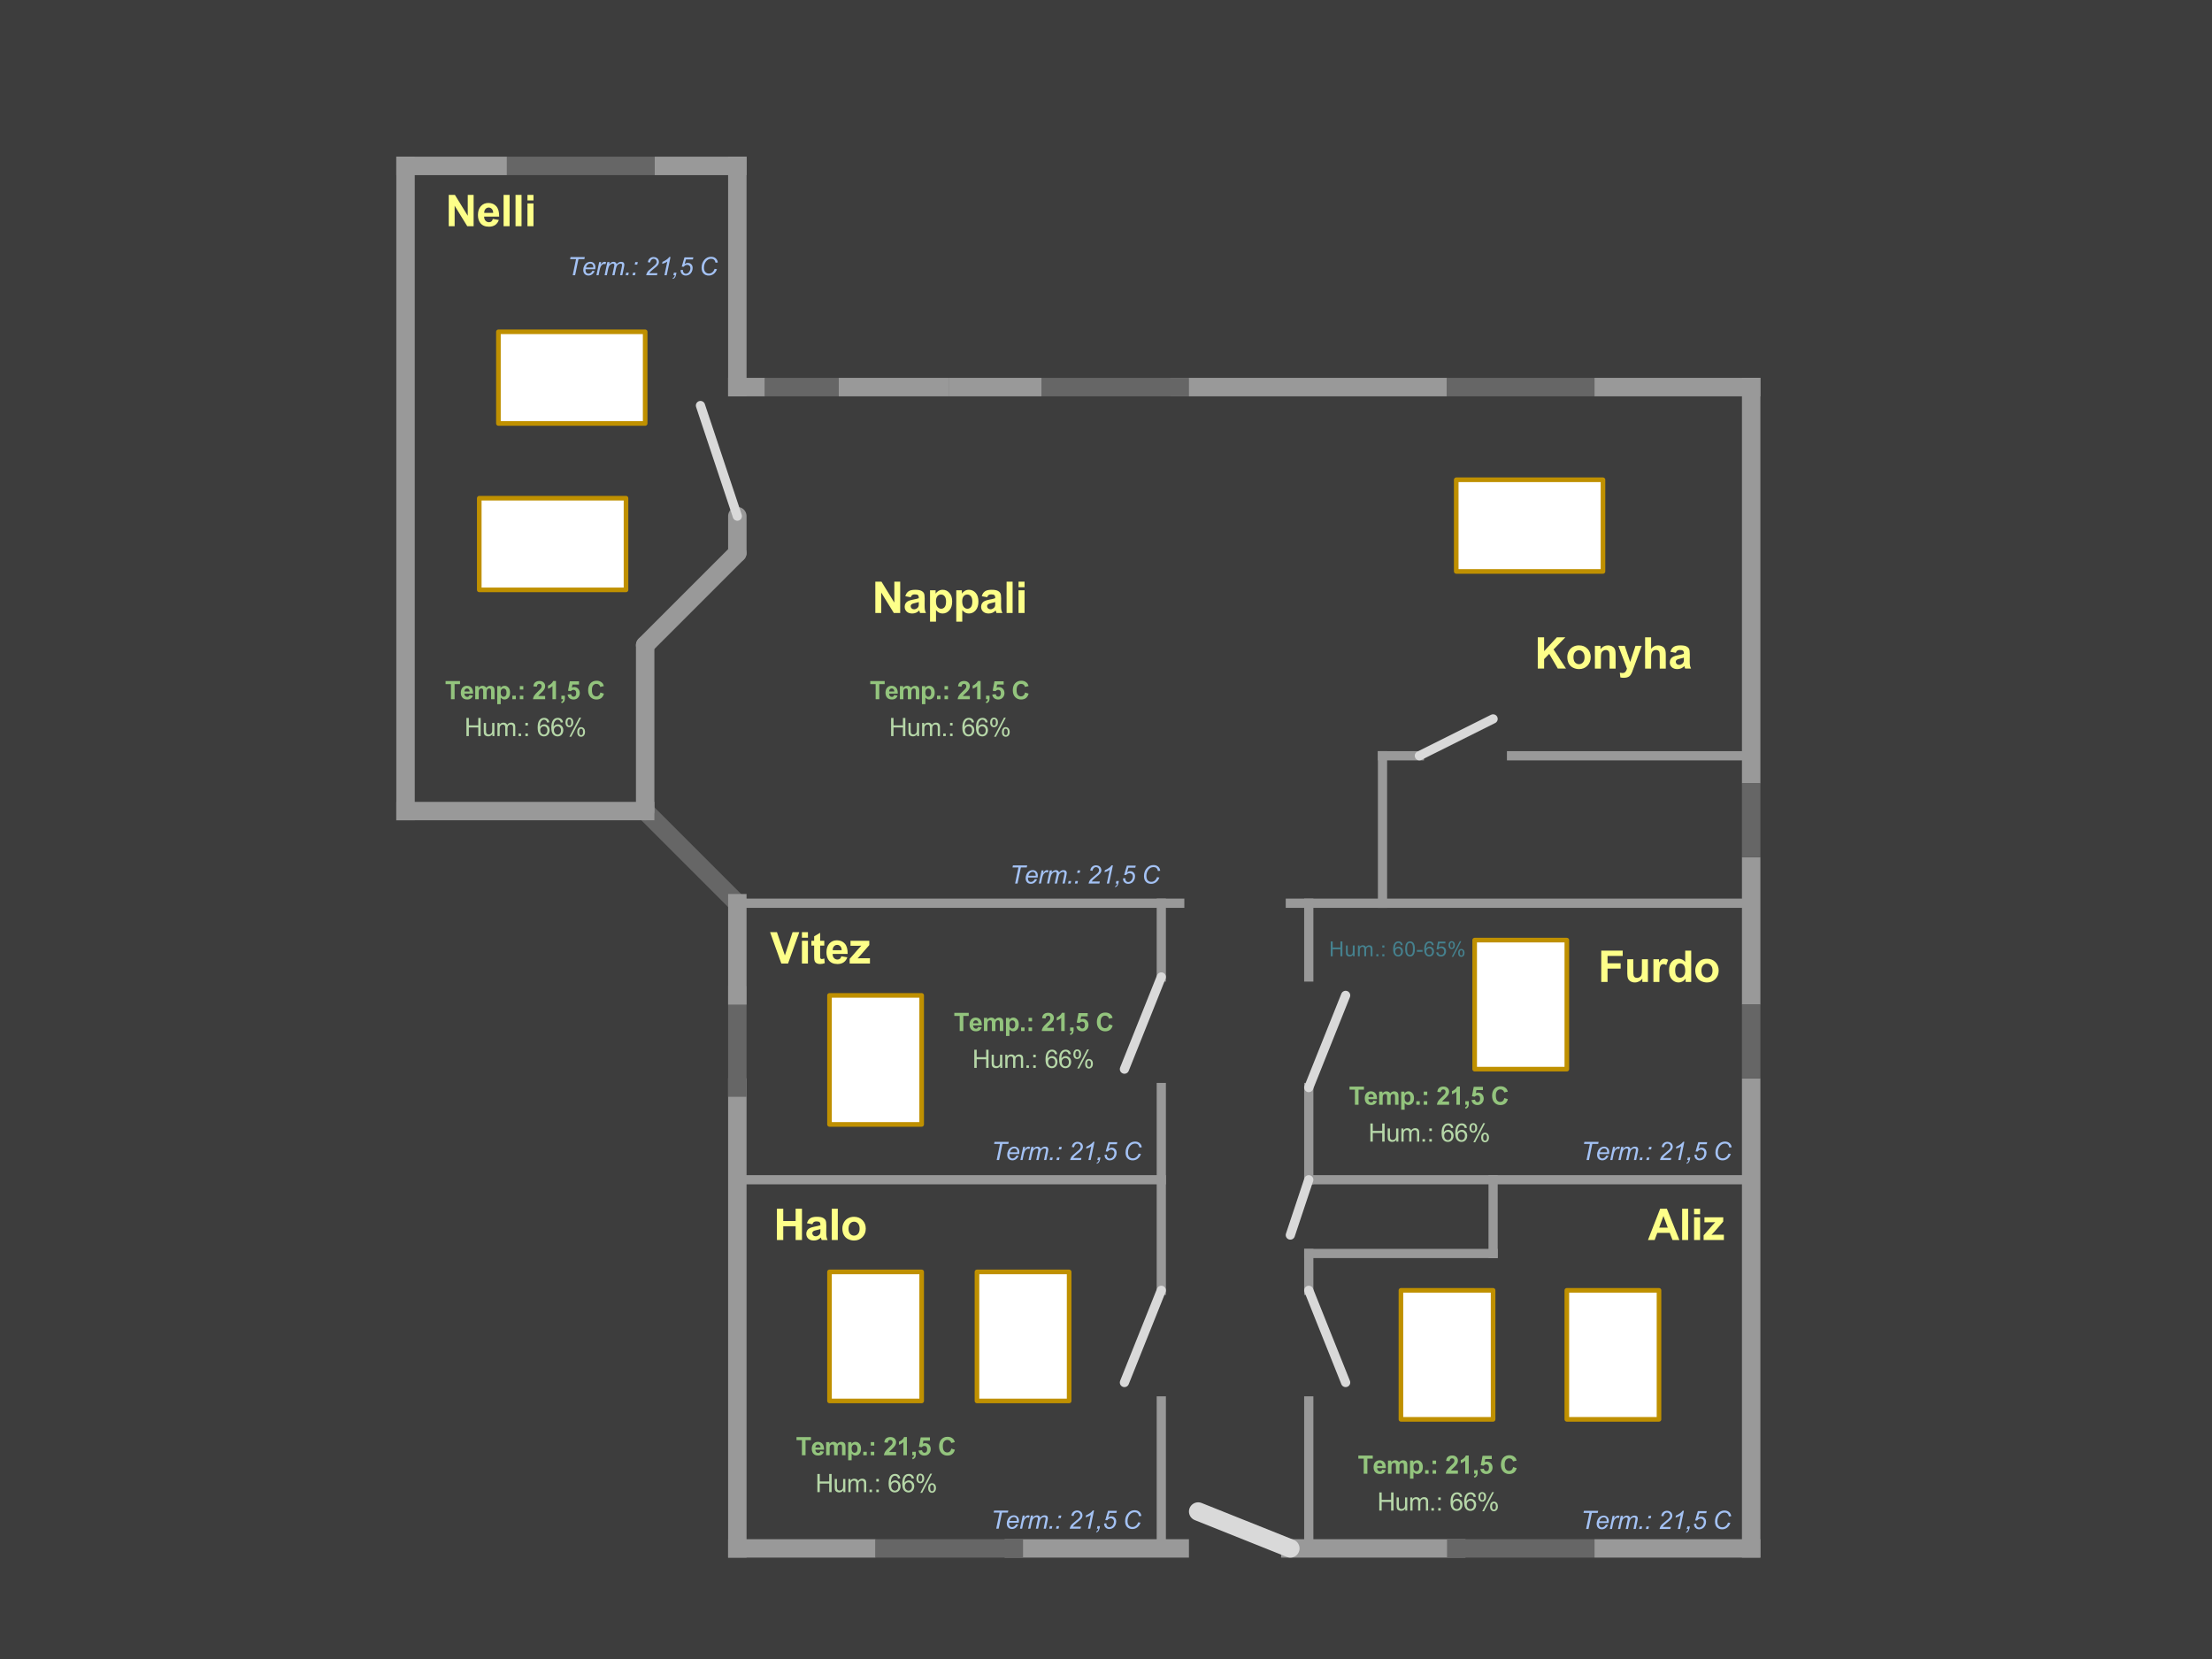 <svg version="1.1" viewBox="0.0 0.0 960.0 720.0" fill="none" stroke="none" stroke-linecap="square" stroke-miterlimit="10" clip-path="url(#p.0)" xmlns="http://www.w3.org/2000/svg" xmlns:xlink="http://www.w3.org/1999/xlink">
  <clipPath id="p.0">
    <path d="m0 0l960.0 0l0 720.0l-960.0 0l0 -720.0z" clip-rule="nonzero"></path>
  </clipPath>
  <path fill="#3d3d3d" d="m0 0l960.0 0l0 720.0l-960.0 0z" fill-rule="nonzero"></path>
  <path stroke="#666666" stroke-width="8.0" stroke-linejoin="round" d="m280.0 352.0l40.0 40.0" fill-rule="nonzero"></path>
  <path stroke="#999999" stroke-width="8.0" stroke-linejoin="round" d="m376.0 672.0l-56.0 0" fill-rule="nonzero"></path>
  <path stroke="#999999" stroke-width="8.0" stroke-linejoin="round" stroke-linecap="butt" d="m512.0 672.0l-72.0 0" fill-rule="nonzero"></path>
  <path stroke="#999999" stroke-width="8.0" stroke-linejoin="round" stroke-linecap="butt" d="m632.0 672.0l-72.0 0" fill-rule="nonzero"></path>
  <path stroke="#999999" stroke-width="8.0" stroke-linejoin="round" stroke-linecap="butt" d="m320.0 472.0l0 200.0" fill-rule="nonzero"></path>
  <path stroke="#999999" stroke-width="8.0" stroke-linejoin="round" d="m280.0 352.0l-104.0 0" fill-rule="nonzero"></path>
  <path stroke="#999999" stroke-width="8.0" stroke-linejoin="round" d="m176.0 352.0l0 -280.0" fill-rule="nonzero"></path>
  <path stroke="#999999" stroke-width="8.0" stroke-linejoin="round" d="m176.0 72.0l40.0 0" fill-rule="nonzero"></path>
  <path stroke="#999999" stroke-width="8.0" stroke-linejoin="round" d="m288.0 72.0l32.0 0" fill-rule="nonzero"></path>
  <path stroke="#999999" stroke-width="8.0" stroke-linejoin="round" d="m320.0 72.0l0 96.0" fill-rule="nonzero"></path>
  <path stroke="#999999" stroke-width="8.0" stroke-miterlimit="8.0" stroke-linecap="round" d="m280.0 280.0l0 72.0" fill-rule="nonzero"></path>
  <path stroke="#999999" stroke-width="8.0" stroke-linejoin="bevel" stroke-linecap="round" d="m280.0 280.0l40.0 -40.0" fill-rule="nonzero"></path>
  <path stroke="#999999" stroke-width="8.0" stroke-linejoin="round" stroke-linecap="round" d="m320.0 240.0l0 -16.0" fill-rule="nonzero"></path>
  <path stroke="#999999" stroke-width="8.0" stroke-linejoin="round" d="m328.0 168.0l-8.0 0" fill-rule="nonzero"></path>
  <path stroke="#999999" stroke-width="8.0" stroke-linejoin="round" d="m624.0 168.0l-112.0 0" fill-rule="nonzero"></path>
  <path stroke="#999999" stroke-width="8.0" stroke-linejoin="round" d="m760.0 336.0l0 -168.0" fill-rule="nonzero"></path>
  <path stroke="#999999" stroke-width="8.0" stroke-linejoin="round" d="m760.0 432.0l0 -56.0" fill-rule="nonzero"></path>
  <path stroke="#999999" stroke-width="8.0" stroke-linejoin="round" d="m760.0 672.0l0 -200.0" fill-rule="nonzero"></path>
  <path stroke="#999999" stroke-width="4.0" stroke-linejoin="round" d="m512.0 392.0l-192.0 0" fill-rule="nonzero"></path>
  <path stroke="#999999" stroke-width="4.0" stroke-linejoin="round" d="m760.0 392.0l-200.0 0" fill-rule="nonzero"></path>
  <path stroke="#999999" stroke-width="4.0" stroke-linejoin="round" d="m504.0 424.0l0 -32.0" fill-rule="nonzero"></path>
  <path stroke="#999999" stroke-width="4.0" stroke-linejoin="round" d="m504.0 560.0l0 -88.0" fill-rule="nonzero"></path>
  <path stroke="#999999" stroke-width="4.0" stroke-linejoin="round" d="m504.0 672.0l0 -64.0" fill-rule="nonzero"></path>
  <path stroke="#999999" stroke-width="4.0" stroke-linejoin="round" d="m568.0 424.0l0 -32.0" fill-rule="nonzero"></path>
  <path stroke="#999999" stroke-width="4.0" stroke-linejoin="round" d="m568.0 512.0l0 -40.0" fill-rule="nonzero"></path>
  <path stroke="#999999" stroke-width="4.0" stroke-linejoin="round" d="m568.0 560.0l0 -16.0" fill-rule="nonzero"></path>
  <path stroke="#999999" stroke-width="4.0" stroke-linejoin="round" d="m568.0 672.0l0 -64.0" fill-rule="nonzero"></path>
  <path stroke="#999999" stroke-width="4.0" stroke-linejoin="round" d="m504.0 512.0l-184.0 0" fill-rule="nonzero"></path>
  <path stroke="#999999" stroke-width="4.0" stroke-linejoin="round" d="m760.0 512.0l-192.0 0" fill-rule="nonzero"></path>
  <path stroke="#999999" stroke-width="4.0" stroke-linejoin="round" d="m648.0 544.0l-80.0 0" fill-rule="nonzero"></path>
  <path stroke="#999999" stroke-width="4.0" stroke-linejoin="round" d="m648.0 544.0l0 -32.0" fill-rule="nonzero"></path>
  <path stroke="#999999" stroke-width="4.0" stroke-linejoin="round" d="m600.0 392.0l0 -64.0" fill-rule="nonzero"></path>
  <path stroke="#999999" stroke-width="4.0" stroke-linejoin="round" d="m760.0 328.0l-104.0 0" fill-rule="nonzero"></path>
  <path stroke="#999999" stroke-width="4.0" stroke-linejoin="round" d="m616.0 328.0l-16.0 0" fill-rule="nonzero"></path>
  <path stroke="#666666" stroke-width="8.0" stroke-linejoin="round" d="m224.0 72.0l56.0 0" fill-rule="nonzero"></path>
  <path stroke="#666666" stroke-width="8.0" stroke-linejoin="round" d="m384.0 672.0l56.0 0" fill-rule="nonzero"></path>
  <path stroke="#666666" stroke-width="8.0" stroke-linejoin="round" d="m632.0 672.0l56.0 0" fill-rule="nonzero"></path>
  <path stroke="#999999" stroke-width="8.0" stroke-linejoin="round" d="m760.0 672.0l-64.0 0" fill-rule="nonzero"></path>
  <path stroke="#666666" stroke-width="8.0" stroke-linejoin="round" d="m336.0 168.0l24.0 0" fill-rule="nonzero"></path>
  <path stroke="#666666" stroke-width="8.0" stroke-linejoin="round" d="m320.0 472.0l0 -40.0" fill-rule="nonzero"></path>
  <path stroke="#999999" stroke-width="8.0" stroke-linejoin="round" stroke-linecap="butt" d="m320.0 392.0l0 40.0" fill-rule="nonzero"></path>
  <path stroke="#666666" stroke-width="8.0" stroke-linejoin="round" d="m760.0 464.0l0 -24.0" fill-rule="nonzero"></path>
  <path stroke="#666666" stroke-width="8.0" stroke-linejoin="round" d="m760.0 368.0l0 -24.0" fill-rule="nonzero"></path>
  <path stroke="#999999" stroke-width="8.0" stroke-linejoin="round" d="m368.0 168.0l40.0 0" fill-rule="nonzero"></path>
  <path stroke="#d9d9d9" stroke-width="8.0" stroke-linejoin="round" stroke-linecap="round" d="m520.0 656.0l40.0 16.0" fill-rule="nonzero"></path>
  <path stroke="#d9d9d9" stroke-width="4.0" stroke-linejoin="round" stroke-linecap="round" d="m320.0 224.0l-16.0 -48.0" fill-rule="nonzero"></path>
  <path stroke="#d9d9d9" stroke-width="4.0" stroke-linejoin="round" stroke-linecap="round" d="m488.0 464.0l16.0 -40.0" fill-rule="nonzero"></path>
  <path stroke="#d9d9d9" stroke-width="4.0" stroke-linejoin="round" stroke-linecap="round" d="m568.0 472.0l16.0 -40.0" fill-rule="nonzero"></path>
  <path stroke="#d9d9d9" stroke-width="4.0" stroke-linejoin="round" stroke-linecap="round" d="m584.0 600.0l-16.0 -40.0" fill-rule="nonzero"></path>
  <path stroke="#d9d9d9" stroke-width="4.0" stroke-linejoin="round" stroke-linecap="round" d="m488.0 600.0l16.0 -40.0" fill-rule="nonzero"></path>
  <path stroke="#d9d9d9" stroke-width="4.0" stroke-linejoin="round" stroke-linecap="round" d="m560.0 536.0l8.0 -24.0" fill-rule="nonzero"></path>
  <path stroke="#d9d9d9" stroke-width="4.0" stroke-linejoin="round" stroke-linecap="round" d="m616.0 328.0l32.0 -16.0" fill-rule="nonzero"></path>
  <path fill="#93c47d"
  d="m195.721 303.453l0 -6.547l-2.344 0l0 -1.328l6.266 0l0 1.328l-2.344 0l0 6.547l-1.578 0zm8.025 -1.812l1.5 0.25q-0.281 0.828 -0.906 1.266q-0.625 0.422 -1.578 0.422q-1.484 0 -2.203 -0.969q-0.562 -0.781 -0.562 -1.969q0 -1.422 0.734 -2.219q0.75 -0.797 1.891 -0.797q1.266 0 2.0 0.844q0.734 0.828 0.703 2.562l-3.781 0q0.016 0.672 0.359 1.047q0.359 0.375 0.875 0.375q0.359 0 0.594 -0.188q0.25 -0.203 0.375 -0.625zm0.078 -1.531q-0.016 -0.656 -0.344 -0.984q-0.312 -0.344 -0.766 -0.344q-0.5 0 -0.828 0.359q-0.312 0.359 -0.312 0.969l2.25 0zm2.426 -2.359l1.391 0l0 0.781q0.75 -0.906 1.781 -0.906q0.547 0 0.953 0.234q0.406 0.219 0.656 0.672q0.375 -0.453 0.812 -0.672q0.438 -0.234 0.938 -0.234q0.625 0 1.062 0.25q0.438 0.25 0.641 0.75q0.156 0.359 0.156 1.188l0 3.641l-1.5 0l0 -3.266q0 -0.844 -0.156 -1.094q-0.219 -0.312 -0.656 -0.312q-0.312 0 -0.594 0.188q-0.281 0.188 -0.406 0.562q-0.109 0.375 -0.109 1.188l0 2.734l-1.516 0l0 -3.125q0 -0.828 -0.078 -1.062q-0.078 -0.25 -0.25 -0.359q-0.172 -0.125 -0.469 -0.125q-0.344 0 -0.625 0.188q-0.281 0.188 -0.406 0.547q-0.109 0.344 -0.109 1.172l0 2.766l-1.516 0l0 -5.703zm9.553 0l1.406 0l0 0.844q0.266 -0.438 0.734 -0.703q0.469 -0.266 1.047 -0.266q0.984 0 1.672 0.781q0.703 0.766 0.703 2.156q0 1.438 -0.703 2.234q-0.688 0.781 -1.688 0.781q-0.469 0 -0.859 -0.188q-0.375 -0.188 -0.812 -0.641l0 2.875l-1.5 0l0 -7.875zm1.484 2.75q0 0.969 0.375 1.438q0.391 0.453 0.938 0.453q0.531 0 0.875 -0.422q0.359 -0.422 0.359 -1.391q0 -0.891 -0.359 -1.328q-0.359 -0.438 -0.891 -0.438q-0.562 0 -0.938 0.438q-0.359 0.422 -0.359 1.25zm5.072 2.953l0 -1.516l1.5 0l0 1.516l-1.5 0zm3.242 -4.188l0 -1.516l1.516 0l0 1.516l-1.516 0zm0 4.188l0 -1.516l1.516 0l0 1.516l-1.516 0zm10.994 -1.406l0 1.406l-5.281 0q0.078 -0.797 0.5 -1.5q0.438 -0.719 1.703 -1.891q1.016 -0.953 1.25 -1.297q0.312 -0.469 0.312 -0.922q0 -0.5 -0.281 -0.766q-0.266 -0.281 -0.734 -0.281q-0.469 0 -0.75 0.297q-0.281 0.281 -0.328 0.938l-1.5 -0.156q0.125 -1.25 0.828 -1.781q0.719 -0.547 1.781 -0.547q1.172 0 1.828 0.625q0.672 0.625 0.672 1.562q0 0.531 -0.188 1.016q-0.188 0.484 -0.609 1.0q-0.266 0.359 -0.984 1.016q-0.719 0.656 -0.906 0.875q-0.188 0.203 -0.312 0.406l3.0 0zm4.692 1.406l-1.516 0l0 -5.688q-0.812 0.766 -1.938 1.141l0 -1.359q0.594 -0.203 1.281 -0.734q0.688 -0.547 0.953 -1.266l1.219 0l0 7.906zm2.348 -1.516l1.516 0l0 1.078q0 0.656 -0.125 1.031q-0.109 0.391 -0.422 0.688q-0.312 0.297 -0.797 0.469l-0.297 -0.609q0.453 -0.156 0.641 -0.422q0.203 -0.266 0.219 -0.719l-0.734 0l0 -1.516zm2.695 -0.516l1.516 -0.156q0.062 0.516 0.375 0.812q0.312 0.297 0.734 0.297q0.469 0 0.797 -0.375q0.328 -0.391 0.328 -1.156q0 -0.734 -0.328 -1.094q-0.328 -0.359 -0.844 -0.359q-0.656 0 -1.172 0.578l-1.219 -0.188l0.766 -4.094l4.0 0l0 1.406l-2.844 0l-0.234 1.344q0.5 -0.25 1.031 -0.25q1.0 0 1.688 0.734q0.703 0.719 0.703 1.891q0 0.969 -0.562 1.734q-0.766 1.047 -2.125 1.047q-1.094 0 -1.781 -0.578q-0.688 -0.594 -0.828 -1.594zm14.247 -0.859l1.531 0.484q-0.344 1.281 -1.172 1.922q-0.828 0.625 -2.094 0.625q-1.562 0 -2.578 -1.078q-1.016 -1.078 -1.016 -2.938q0 -1.953 1.016 -3.047q1.016 -1.094 2.672 -1.094q1.453 0 2.344 0.859q0.547 0.5 0.812 1.453l-1.578 0.375q-0.141 -0.609 -0.578 -0.969q-0.438 -0.359 -1.078 -0.359q-0.875 0 -1.422 0.641q-0.547 0.625 -0.547 2.031q0 1.484 0.531 2.125q0.547 0.641 1.406 0.641q0.641 0 1.094 -0.406q0.453 -0.406 0.656 -1.266z"
  fill-rule="nonzero"></path>
  <path fill="#ffffff" d="m360.0 432.0l40.0 0l0 56.0l-40.0 0z" fill-rule="nonzero"></path>
  <path stroke="#bf9000" stroke-width="2.0" stroke-linejoin="round" stroke-linecap="butt" d="m360.0 432.0l40.0 0l0 56.0l-40.0 0z" fill-rule="nonzero"></path>
  <path fill="#ffffff" d="m360.0 552.0l40.0 0l0 56.0l-40.0 0z" fill-rule="nonzero"></path>
  <path stroke="#bf9000" stroke-width="2.0" stroke-linejoin="round" stroke-linecap="butt" d="m360.0 552.0l40.0 0l0 56.0l-40.0 0z" fill-rule="nonzero"></path>
  <path fill="#ffffff" d="m424.0 552.0l40.0 0l0 56.0l-40.0 0z" fill-rule="nonzero"></path>
  <path stroke="#bf9000" stroke-width="2.0" stroke-linejoin="round" stroke-linecap="butt" d="m424.0 552.0l40.0 0l0 56.0l-40.0 0z" fill-rule="nonzero"></path>
  <path fill="#ffffff" d="m280.0 144.0l0 39.78l-63.685 0l0 -39.78z" fill-rule="nonzero"></path>
  <path stroke="#bf9000" stroke-width="2.0" stroke-linejoin="round" stroke-linecap="butt" d="m280.0 144.0l0 39.78l-63.685 0l0 -39.78z" fill-rule="nonzero"></path>
  <path fill="#ffffff" d="m608.0 560.0l40.0 0l0 56.0l-40.0 0z" fill-rule="nonzero"></path>
  <path stroke="#bf9000" stroke-width="2.0" stroke-linejoin="round" stroke-linecap="butt" d="m608.0 560.0l40.0 0l0 56.0l-40.0 0z" fill-rule="nonzero"></path>
  <path fill="#ffffff" d="m680.0 560.0l40.0 0l0 56.0l-40.0 0z" fill-rule="nonzero"></path>
  <path stroke="#bf9000" stroke-width="2.0" stroke-linejoin="round" stroke-linecap="butt" d="m680.0 560.0l40.0 0l0 56.0l-40.0 0z" fill-rule="nonzero"></path>
  <path fill="#ffffff" d="m271.685 216.22l0 39.78l-63.685 0l0 -39.78z" fill-rule="nonzero"></path>
  <path stroke="#bf9000" stroke-width="2.0" stroke-linejoin="round" stroke-linecap="butt" d="m271.685 216.22l0 39.78l-63.685 0l0 -39.78z" fill-rule="nonzero"></path>
  <path fill="#ffffff" d="m695.685 208.22l0 39.78l-63.685 0l0 -39.78z" fill-rule="nonzero"></path>
  <path stroke="#bf9000" stroke-width="2.0" stroke-linejoin="round" stroke-linecap="butt" d="m695.685 208.22l0 39.78l-63.685 0l0 -39.78z" fill-rule="nonzero"></path>
  <path fill="#ffffff" d="m640.0 408.0l40.0 0l0 56.0l-40.0 0z" fill-rule="nonzero"></path>
  <path stroke="#bf9000" stroke-width="2.0" stroke-linejoin="round" stroke-linecap="butt" d="m640.0 408.0l40.0 0l0 56.0l-40.0 0z" fill-rule="nonzero"></path>
  <path stroke="#666666" stroke-width="8.0" stroke-linejoin="round" d="m632.0 168.0l56.0 0" fill-rule="nonzero"></path>
  <path stroke="#999999" stroke-width="8.0" stroke-linejoin="round" d="m760.0 168.0l-64.0 0" fill-rule="nonzero"></path>
  <path stroke="#666666" stroke-width="8.0" stroke-linejoin="round" d="m456.0 168.0l56.0 0" fill-rule="nonzero"></path>
  <path stroke="#999999" stroke-width="8.0" stroke-linejoin="round" d="m448.0 168.0l-32.0 0" fill-rule="nonzero"></path>
  <path fill="#b6d7a8"
  d="m202.426 319.453l0 -7.875l1.047 0l0 3.234l4.094 0l0 -3.234l1.047 0l0 7.875l-1.047 0l0 -3.719l-4.094 0l0 3.719l-1.047 0zm11.289 0l0 -0.844q-0.672 0.969 -1.812 0.969q-0.5 0 -0.953 -0.188q-0.438 -0.203 -0.656 -0.484q-0.203 -0.297 -0.281 -0.719q-0.062 -0.281 -0.062 -0.906l0 -3.531l0.969 0l0 3.156q0 0.766 0.062 1.031q0.094 0.375 0.375 0.594q0.297 0.219 0.734 0.219q0.438 0 0.812 -0.219q0.391 -0.234 0.547 -0.609q0.156 -0.391 0.156 -1.109l0 -3.062l0.969 0l0 5.703l-0.859 0zm2.176 0l0 -5.703l0.875 0l0 0.797q0.266 -0.422 0.703 -0.672q0.453 -0.25 1.016 -0.25q0.641 0 1.047 0.266q0.406 0.25 0.578 0.734q0.672 -1.0 1.75 -1.0q0.859 0 1.312 0.469q0.453 0.469 0.453 1.438l0 3.922l-0.953 0l0 -3.594q0 -0.578 -0.094 -0.828q-0.094 -0.266 -0.344 -0.422q-0.25 -0.156 -0.578 -0.156q-0.609 0 -1.016 0.406q-0.391 0.406 -0.391 1.281l0 3.312l-0.969 0l0 -3.703q0 -0.641 -0.234 -0.969q-0.234 -0.328 -0.766 -0.328q-0.406 0 -0.766 0.219q-0.344 0.219 -0.5 0.641q-0.156 0.406 -0.156 1.188l0 2.953l-0.969 0zm9.158 0l0 -1.094l1.094 0l0 1.094l-1.094 0zm2.961 -4.609l0 -1.094l1.094 0l0 1.094l-1.094 0zm0 4.609l0 -1.094l1.094 0l0 1.094l-1.094 0zm10.39 -5.953l-0.953 0.078q-0.125 -0.562 -0.375 -0.828q-0.391 -0.406 -0.953 -0.406q-0.469 0 -0.812 0.25q-0.469 0.344 -0.734 0.984q-0.25 0.625 -0.266 1.812q0.344 -0.531 0.844 -0.781q0.516 -0.266 1.062 -0.266q0.969 0 1.641 0.719q0.688 0.703 0.688 1.828q0 0.75 -0.328 1.391q-0.312 0.625 -0.875 0.969q-0.547 0.344 -1.266 0.344q-1.203 0 -1.969 -0.891q-0.766 -0.891 -0.766 -2.938q0 -2.281 0.844 -3.312q0.75 -0.906 1.984 -0.906q0.938 0 1.531 0.531q0.594 0.516 0.703 1.422zm-3.938 3.406q0 0.5 0.203 0.953q0.219 0.453 0.594 0.703q0.391 0.234 0.797 0.234q0.625 0 1.062 -0.5q0.438 -0.5 0.438 -1.344q0 -0.812 -0.438 -1.281q-0.438 -0.469 -1.094 -0.469q-0.656 0 -1.109 0.469q-0.453 0.469 -0.453 1.234zm9.864 -3.406l-0.953 0.078q-0.125 -0.562 -0.375 -0.828q-0.391 -0.406 -0.953 -0.406q-0.469 0 -0.812 0.25q-0.469 0.344 -0.734 0.984q-0.25 0.625 -0.266 1.812q0.344 -0.531 0.844 -0.781q0.516 -0.266 1.062 -0.266q0.969 0 1.641 0.719q0.688 0.703 0.688 1.828q0 0.75 -0.328 1.391q-0.312 0.625 -0.875 0.969q-0.547 0.344 -1.266 0.344q-1.203 0 -1.969 -0.891q-0.766 -0.891 -0.766 -2.938q0 -2.281 0.844 -3.312q0.75 -0.906 1.984 -0.906q0.938 0 1.531 0.531q0.594 0.516 0.703 1.422zm-3.938 3.406q0 0.5 0.203 0.953q0.219 0.453 0.594 0.703q0.391 0.234 0.797 0.234q0.625 0 1.062 -0.5q0.438 -0.5 0.438 -1.344q0 -0.812 -0.438 -1.281q-0.438 -0.469 -1.094 -0.469q-0.656 0 -1.109 0.469q-0.453 0.469 -0.453 1.234zm5.036 -3.438q0 -0.844 0.422 -1.438q0.422 -0.594 1.234 -0.594q0.734 0 1.219 0.531q0.484 0.531 0.484 1.562q0 1.0 -0.484 1.547q-0.484 0.531 -1.219 0.531q-0.703 0 -1.188 -0.531q-0.469 -0.531 -0.469 -1.609zm1.688 -1.359q-0.375 0 -0.609 0.312q-0.234 0.312 -0.234 1.141q0 0.766 0.234 1.078q0.25 0.297 0.609 0.297q0.359 0 0.594 -0.312q0.234 -0.312 0.234 -1.141q0 -0.75 -0.234 -1.062q-0.234 -0.312 -0.594 -0.312zm0 7.641l4.312 -8.312l0.781 0l-4.297 8.312l-0.797 0zm3.406 -2.141q0 -0.859 0.422 -1.438q0.422 -0.594 1.234 -0.594q0.734 0 1.219 0.531q0.5 0.531 0.5 1.562q0 0.984 -0.5 1.531q-0.484 0.547 -1.219 0.547q-0.703 0 -1.188 -0.531q-0.469 -0.547 -0.469 -1.609zm1.688 -1.359q-0.375 0 -0.609 0.312q-0.234 0.312 -0.234 1.141q0 0.75 0.234 1.062q0.25 0.312 0.594 0.312q0.375 0 0.609 -0.312q0.25 -0.312 0.25 -1.141q0 -0.766 -0.25 -1.062q-0.234 -0.312 -0.594 -0.312z"
  fill-rule="nonzero"></path>
  <path fill="#93c47d"
  d="m380.029 303.453l0 -6.547l-2.344 0l0 -1.328l6.266 0l0 1.328l-2.344 0l0 6.547l-1.578 0zm8.025 -1.812l1.5 0.25q-0.281 0.828 -0.906 1.266q-0.625 0.422 -1.578 0.422q-1.484 0 -2.203 -0.969q-0.562 -0.781 -0.562 -1.969q0 -1.422 0.734 -2.219q0.75 -0.797 1.891 -0.797q1.266 0 2.0 0.844q0.734 0.828 0.703 2.562l-3.781 0q0.016 0.672 0.359 1.047q0.359 0.375 0.875 0.375q0.359 0 0.594 -0.188q0.25 -0.203 0.375 -0.625zm0.078 -1.531q-0.016 -0.656 -0.344 -0.984q-0.312 -0.344 -0.766 -0.344q-0.5 0 -0.828 0.359q-0.312 0.359 -0.312 0.969l2.25 0zm2.426 -2.359l1.391 0l0 0.781q0.75 -0.906 1.781 -0.906q0.547 0 0.953 0.234q0.406 0.219 0.656 0.672q0.375 -0.453 0.812 -0.672q0.438 -0.234 0.938 -0.234q0.625 0 1.062 0.25q0.438 0.25 0.641 0.75q0.156 0.359 0.156 1.188l0 3.641l-1.5 0l0 -3.266q0 -0.844 -0.156 -1.094q-0.219 -0.312 -0.656 -0.312q-0.312 0 -0.594 0.188q-0.281 0.188 -0.406 0.562q-0.109 0.375 -0.109 1.188l0 2.734l-1.516 0l0 -3.125q0 -0.828 -0.078 -1.062q-0.078 -0.25 -0.25 -0.359q-0.172 -0.125 -0.469 -0.125q-0.344 0 -0.625 0.188q-0.281 0.188 -0.406 0.547q-0.109 0.344 -0.109 1.172l0 2.766l-1.516 0l0 -5.703zm9.553 0l1.406 0l0 0.844q0.266 -0.438 0.734 -0.703q0.469 -0.266 1.047 -0.266q0.984 0 1.672 0.781q0.703 0.766 0.703 2.156q0 1.438 -0.703 2.234q-0.688 0.781 -1.688 0.781q-0.469 0 -0.859 -0.188q-0.375 -0.188 -0.812 -0.641l0 2.875l-1.5 0l0 -7.875zm1.484 2.75q0 0.969 0.375 1.438q0.391 0.453 0.938 0.453q0.531 0 0.875 -0.422q0.359 -0.422 0.359 -1.391q0 -0.891 -0.359 -1.328q-0.359 -0.438 -0.891 -0.438q-0.562 0 -0.938 0.438q-0.359 0.422 -0.359 1.25zm5.072 2.953l0 -1.516l1.5 0l0 1.516l-1.5 0zm3.242 -4.188l0 -1.516l1.516 0l0 1.516l-1.516 0zm0 4.188l0 -1.516l1.516 0l0 1.516l-1.516 0zm10.994 -1.406l0 1.406l-5.281 0q0.078 -0.797 0.5 -1.5q0.438 -0.719 1.703 -1.891q1.016 -0.953 1.25 -1.297q0.312 -0.469 0.312 -0.922q0 -0.5 -0.281 -0.766q-0.266 -0.281 -0.734 -0.281q-0.469 0 -0.75 0.297q-0.281 0.281 -0.328 0.938l-1.5 -0.156q0.125 -1.25 0.828 -1.781q0.719 -0.547 1.781 -0.547q1.172 0 1.828 0.625q0.672 0.625 0.672 1.562q0 0.531 -0.188 1.016q-0.188 0.484 -0.609 1.0q-0.266 0.359 -0.984 1.016q-0.719 0.656 -0.906 0.875q-0.188 0.203 -0.312 0.406l3.0 0zm4.692 1.406l-1.516 0l0 -5.688q-0.812 0.766 -1.938 1.141l0 -1.359q0.594 -0.203 1.281 -0.734q0.688 -0.547 0.953 -1.266l1.219 0l0 7.906zm2.348 -1.516l1.516 0l0 1.078q0 0.656 -0.125 1.031q-0.109 0.391 -0.422 0.688q-0.312 0.297 -0.797 0.469l-0.297 -0.609q0.453 -0.156 0.641 -0.422q0.203 -0.266 0.219 -0.719l-0.734 0l0 -1.516zm2.695 -0.516l1.516 -0.156q0.062 0.516 0.375 0.812q0.312 0.297 0.734 0.297q0.469 0 0.797 -0.375q0.328 -0.391 0.328 -1.156q0 -0.734 -0.328 -1.094q-0.328 -0.359 -0.844 -0.359q-0.656 0 -1.172 0.578l-1.219 -0.188l0.766 -4.094l4.0 0l0 1.406l-2.844 0l-0.234 1.344q0.5 -0.25 1.031 -0.25q1.0 0 1.688 0.734q0.703 0.719 0.703 1.891q0 0.969 -0.562 1.734q-0.766 1.047 -2.125 1.047q-1.094 0 -1.781 -0.578q-0.688 -0.594 -0.828 -1.594zm14.247 -0.859l1.531 0.484q-0.344 1.281 -1.172 1.922q-0.828 0.625 -2.094 0.625q-1.562 0 -2.578 -1.078q-1.016 -1.078 -1.016 -2.938q0 -1.953 1.016 -3.047q1.016 -1.094 2.672 -1.094q1.453 0 2.344 0.859q0.547 0.5 0.812 1.453l-1.578 0.375q-0.141 -0.609 -0.578 -0.969q-0.438 -0.359 -1.078 -0.359q-0.875 0 -1.422 0.641q-0.547 0.625 -0.547 2.031q0 1.484 0.531 2.125q0.547 0.641 1.406 0.641q0.641 0 1.094 -0.406q0.453 -0.406 0.656 -1.266z"
  fill-rule="nonzero"></path>
  <path fill="#b6d7a8"
  d="m386.734 319.453l0 -7.875l1.047 0l0 3.234l4.094 0l0 -3.234l1.047 0l0 7.875l-1.047 0l0 -3.719l-4.094 0l0 3.719l-1.047 0zm11.289 0l0 -0.844q-0.672 0.969 -1.812 0.969q-0.5 0 -0.953 -0.188q-0.438 -0.203 -0.656 -0.484q-0.203 -0.297 -0.281 -0.719q-0.062 -0.281 -0.062 -0.906l0 -3.531l0.969 0l0 3.156q0 0.766 0.062 1.031q0.094 0.375 0.375 0.594q0.297 0.219 0.734 0.219q0.438 0 0.812 -0.219q0.391 -0.234 0.547 -0.609q0.156 -0.391 0.156 -1.109l0 -3.062l0.969 0l0 5.703l-0.859 0zm2.177 0l0 -5.703l0.875 0l0 0.797q0.266 -0.422 0.703 -0.672q0.453 -0.25 1.016 -0.25q0.641 0 1.047 0.266q0.406 0.25 0.578 0.734q0.672 -1.0 1.75 -1.0q0.859 0 1.312 0.469q0.453 0.469 0.453 1.438l0 3.922l-0.953 0l0 -3.594q0 -0.578 -0.094 -0.828q-0.094 -0.266 -0.344 -0.422q-0.25 -0.156 -0.578 -0.156q-0.609 0 -1.016 0.406q-0.391 0.406 -0.391 1.281l0 3.312l-0.969 0l0 -3.703q0 -0.641 -0.234 -0.969q-0.234 -0.328 -0.766 -0.328q-0.406 0 -0.766 0.219q-0.344 0.219 -0.5 0.641q-0.156 0.406 -0.156 1.188l0 2.953l-0.969 0zm9.158 0l0 -1.094l1.094 0l0 1.094l-1.094 0zm2.961 -4.609l0 -1.094l1.094 0l0 1.094l-1.094 0zm0 4.609l0 -1.094l1.094 0l0 1.094l-1.094 0zm10.39 -5.953l-0.953 0.078q-0.125 -0.562 -0.375 -0.828q-0.391 -0.406 -0.953 -0.406q-0.469 0 -0.812 0.25q-0.469 0.344 -0.734 0.984q-0.25 0.625 -0.266 1.812q0.344 -0.531 0.844 -0.781q0.516 -0.266 1.062 -0.266q0.969 0 1.641 0.719q0.688 0.703 0.688 1.828q0 0.75 -0.328 1.391q-0.312 0.625 -0.875 0.969q-0.547 0.344 -1.266 0.344q-1.203 0 -1.969 -0.891q-0.766 -0.891 -0.766 -2.938q0 -2.281 0.844 -3.312q0.75 -0.906 1.984 -0.906q0.938 0 1.531 0.531q0.594 0.516 0.703 1.422zm-3.938 3.406q0 0.5 0.203 0.953q0.219 0.453 0.594 0.703q0.391 0.234 0.797 0.234q0.625 0 1.062 -0.5q0.438 -0.5 0.438 -1.344q0 -0.812 -0.438 -1.281q-0.438 -0.469 -1.094 -0.469q-0.656 0 -1.109 0.469q-0.453 0.469 -0.453 1.234zm9.864 -3.406l-0.953 0.078q-0.125 -0.562 -0.375 -0.828q-0.391 -0.406 -0.953 -0.406q-0.469 0 -0.812 0.25q-0.469 0.344 -0.734 0.984q-0.25 0.625 -0.266 1.812q0.344 -0.531 0.844 -0.781q0.516 -0.266 1.062 -0.266q0.969 0 1.641 0.719q0.688 0.703 0.688 1.828q0 0.75 -0.328 1.391q-0.312 0.625 -0.875 0.969q-0.547 0.344 -1.266 0.344q-1.203 0 -1.969 -0.891q-0.766 -0.891 -0.766 -2.938q0 -2.281 0.844 -3.312q0.75 -0.906 1.984 -0.906q0.938 0 1.531 0.531q0.594 0.516 0.703 1.422zm-3.938 3.406q0 0.5 0.203 0.953q0.219 0.453 0.594 0.703q0.391 0.234 0.797 0.234q0.625 0 1.062 -0.5q0.438 -0.5 0.438 -1.344q0 -0.812 -0.438 -1.281q-0.438 -0.469 -1.094 -0.469q-0.656 0 -1.109 0.469q-0.453 0.469 -0.453 1.234zm5.036 -3.438q0 -0.844 0.422 -1.438q0.422 -0.594 1.234 -0.594q0.734 0 1.219 0.531q0.484 0.531 0.484 1.562q0 1.0 -0.484 1.547q-0.484 0.531 -1.219 0.531q-0.703 0 -1.188 -0.531q-0.469 -0.531 -0.469 -1.609zm1.688 -1.359q-0.375 0 -0.609 0.312q-0.234 0.312 -0.234 1.141q0 0.766 0.234 1.078q0.25 0.297 0.609 0.297q0.359 0 0.594 -0.312q0.234 -0.312 0.234 -1.141q0 -0.75 -0.234 -1.062q-0.234 -0.312 -0.594 -0.312zm0 7.641l4.312 -8.312l0.781 0l-4.297 8.312l-0.797 0zm3.406 -2.141q0 -0.859 0.422 -1.438q0.422 -0.594 1.234 -0.594q0.734 0 1.219 0.531q0.5 0.531 0.5 1.562q0 0.984 -0.5 1.531q-0.484 0.547 -1.219 0.547q-0.703 0 -1.188 -0.531q-0.469 -0.547 -0.469 -1.609zm1.688 -1.359q-0.375 0 -0.609 0.312q-0.234 0.312 -0.234 1.141q0 0.75 0.234 1.062q0.25 0.312 0.594 0.312q0.375 0 0.609 -0.312q0.25 -0.312 0.25 -1.141q0 -0.766 -0.25 -1.062q-0.234 -0.312 -0.594 -0.312z"
  fill-rule="nonzero"></path>
  <path fill="#93c47d"
  d="m588.029 479.453l0 -6.547l-2.344 0l0 -1.328l6.266 0l0 1.328l-2.344 0l0 6.547l-1.578 0zm8.025 -1.812l1.5 0.25q-0.281 0.828 -0.906 1.266q-0.625 0.422 -1.578 0.422q-1.484 0 -2.203 -0.969q-0.562 -0.781 -0.562 -1.969q0 -1.422 0.734 -2.219q0.75 -0.797 1.891 -0.797q1.266 0 2.0 0.844q0.734 0.828 0.703 2.562l-3.781 0q0.016 0.672 0.359 1.047q0.359 0.375 0.875 0.375q0.359 0 0.594 -0.188q0.25 -0.203 0.375 -0.625zm0.078 -1.531q-0.016 -0.656 -0.344 -0.984q-0.312 -0.344 -0.766 -0.344q-0.5 0 -0.828 0.359q-0.312 0.359 -0.312 0.969l2.25 0zm2.427 -2.359l1.391 0l0 0.781q0.75 -0.906 1.781 -0.906q0.547 0 0.953 0.234q0.406 0.219 0.656 0.672q0.375 -0.453 0.812 -0.672q0.438 -0.234 0.938 -0.234q0.625 0 1.062 0.25q0.438 0.25 0.641 0.75q0.156 0.359 0.156 1.188l0 3.641l-1.5 0l0 -3.266q0 -0.844 -0.156 -1.094q-0.219 -0.312 -0.656 -0.312q-0.312 0 -0.594 0.188q-0.281 0.188 -0.406 0.562q-0.109 0.375 -0.109 1.188l0 2.734l-1.516 0l0 -3.125q0 -0.828 -0.078 -1.062q-0.078 -0.25 -0.25 -0.359q-0.172 -0.125 -0.469 -0.125q-0.344 0 -0.625 0.188q-0.281 0.188 -0.406 0.547q-0.109 0.344 -0.109 1.172l0 2.766l-1.516 0l0 -5.703zm9.553 0l1.406 0l0 0.844q0.266 -0.438 0.734 -0.703q0.469 -0.266 1.047 -0.266q0.984 0 1.672 0.781q0.703 0.766 0.703 2.156q0 1.438 -0.703 2.234q-0.688 0.781 -1.688 0.781q-0.469 0 -0.859 -0.188q-0.375 -0.188 -0.812 -0.641l0 2.875l-1.5 0l0 -7.875zm1.484 2.75q0 0.969 0.375 1.438q0.391 0.453 0.938 0.453q0.531 0 0.875 -0.422q0.359 -0.422 0.359 -1.391q0 -0.891 -0.359 -1.328q-0.359 -0.438 -0.891 -0.438q-0.562 0 -0.938 0.438q-0.359 0.422 -0.359 1.25zm5.072 2.953l0 -1.516l1.5 0l0 1.516l-1.5 0zm3.242 -4.188l0 -1.516l1.516 0l0 1.516l-1.516 0zm0 4.188l0 -1.516l1.516 0l0 1.516l-1.516 0zm10.994 -1.406l0 1.406l-5.281 0q0.078 -0.797 0.5 -1.5q0.438 -0.719 1.703 -1.891q1.016 -0.953 1.25 -1.297q0.312 -0.469 0.312 -0.922q0 -0.5 -0.281 -0.766q-0.266 -0.281 -0.734 -0.281q-0.469 0 -0.75 0.297q-0.281 0.281 -0.328 0.938l-1.5 -0.156q0.125 -1.25 0.828 -1.781q0.719 -0.547 1.781 -0.547q1.172 0 1.828 0.625q0.672 0.625 0.672 1.562q0 0.531 -0.188 1.016q-0.188 0.484 -0.609 1.0q-0.266 0.359 -0.984 1.016q-0.719 0.656 -0.906 0.875q-0.188 0.203 -0.312 0.406l3.0 0zm4.692 1.406l-1.516 0l0 -5.688q-0.812 0.766 -1.938 1.141l0 -1.359q0.594 -0.203 1.281 -0.734q0.688 -0.547 0.953 -1.266l1.219 0l0 7.906zm2.348 -1.516l1.516 0l0 1.078q0 0.656 -0.125 1.031q-0.109 0.391 -0.422 0.688q-0.312 0.297 -0.797 0.469l-0.297 -0.609q0.453 -0.156 0.641 -0.422q0.203 -0.266 0.219 -0.719l-0.734 0l0 -1.516zm2.695 -0.516l1.516 -0.156q0.062 0.516 0.375 0.812q0.312 0.297 0.734 0.297q0.469 0 0.797 -0.375q0.328 -0.391 0.328 -1.156q0 -0.734 -0.328 -1.094q-0.328 -0.359 -0.844 -0.359q-0.656 0 -1.172 0.578l-1.219 -0.188l0.766 -4.094l4.0 0l0 1.406l-2.844 0l-0.234 1.344q0.5 -0.25 1.031 -0.25q1.0 0 1.688 0.734q0.703 0.719 0.703 1.891q0 0.969 -0.562 1.734q-0.766 1.047 -2.125 1.047q-1.094 0 -1.781 -0.578q-0.688 -0.594 -0.828 -1.594zm14.247 -0.859l1.531 0.484q-0.344 1.281 -1.172 1.922q-0.828 0.625 -2.094 0.625q-1.562 0 -2.578 -1.078q-1.016 -1.078 -1.016 -2.938q0 -1.953 1.016 -3.047q1.016 -1.094 2.672 -1.094q1.453 0 2.344 0.859q0.547 0.5 0.812 1.453l-1.578 0.375q-0.141 -0.609 -0.578 -0.969q-0.438 -0.359 -1.078 -0.359q-0.875 0 -1.422 0.641q-0.547 0.625 -0.547 2.031q0 1.484 0.531 2.125q0.547 0.641 1.406 0.641q0.641 0 1.094 -0.406q0.453 -0.406 0.656 -1.266z"
  fill-rule="nonzero"></path>
  <path fill="#b6d7a8"
  d="m594.734 495.453l0 -7.875l1.047 0l0 3.234l4.094 0l0 -3.234l1.047 0l0 7.875l-1.047 0l0 -3.719l-4.094 0l0 3.719l-1.047 0zm11.289 0l0 -0.844q-0.672 0.969 -1.812 0.969q-0.5 0 -0.953 -0.188q-0.438 -0.203 -0.656 -0.484q-0.203 -0.297 -0.281 -0.719q-0.062 -0.281 -0.062 -0.906l0 -3.531l0.969 0l0 3.156q0 0.766 0.062 1.031q0.094 0.375 0.375 0.594q0.297 0.219 0.734 0.219q0.438 0 0.812 -0.219q0.391 -0.234 0.547 -0.609q0.156 -0.391 0.156 -1.109l0 -3.062l0.969 0l0 5.703l-0.859 0zm2.177 0l0 -5.703l0.875 0l0 0.797q0.266 -0.422 0.703 -0.672q0.453 -0.25 1.016 -0.25q0.641 0 1.047 0.266q0.406 0.25 0.578 0.734q0.672 -1.0 1.75 -1.0q0.859 0 1.312 0.469q0.453 0.469 0.453 1.438l0 3.922l-0.953 0l0 -3.594q0 -0.578 -0.094 -0.828q-0.094 -0.266 -0.344 -0.422q-0.25 -0.156 -0.578 -0.156q-0.609 0 -1.016 0.406q-0.391 0.406 -0.391 1.281l0 3.312l-0.969 0l0 -3.703q0 -0.641 -0.234 -0.969q-0.234 -0.328 -0.766 -0.328q-0.406 0 -0.766 0.219q-0.344 0.219 -0.5 0.641q-0.156 0.406 -0.156 1.188l0 2.953l-0.969 0zm9.158 0l0 -1.094l1.094 0l0 1.094l-1.094 0zm2.961 -4.609l0 -1.094l1.094 0l0 1.094l-1.094 0zm0 4.609l0 -1.094l1.094 0l0 1.094l-1.094 0zm10.39 -5.953l-0.953 0.078q-0.125 -0.562 -0.375 -0.828q-0.391 -0.406 -0.953 -0.406q-0.469 0 -0.812 0.25q-0.469 0.344 -0.734 0.984q-0.25 0.625 -0.266 1.812q0.344 -0.531 0.844 -0.781q0.516 -0.266 1.062 -0.266q0.969 0 1.641 0.719q0.688 0.703 0.688 1.828q0 0.75 -0.328 1.391q-0.312 0.625 -0.875 0.969q-0.547 0.344 -1.266 0.344q-1.203 0 -1.969 -0.891q-0.766 -0.891 -0.766 -2.938q0 -2.281 0.844 -3.312q0.75 -0.906 1.984 -0.906q0.938 0 1.531 0.531q0.594 0.516 0.703 1.422zm-3.938 3.406q0 0.5 0.203 0.953q0.219 0.453 0.594 0.703q0.391 0.234 0.797 0.234q0.625 0 1.062 -0.5q0.438 -0.5 0.438 -1.344q0 -0.812 -0.438 -1.281q-0.438 -0.469 -1.094 -0.469q-0.656 0 -1.109 0.469q-0.453 0.469 -0.453 1.234zm9.864 -3.406l-0.953 0.078q-0.125 -0.562 -0.375 -0.828q-0.391 -0.406 -0.953 -0.406q-0.469 0 -0.812 0.25q-0.469 0.344 -0.734 0.984q-0.25 0.625 -0.266 1.812q0.344 -0.531 0.844 -0.781q0.516 -0.266 1.062 -0.266q0.969 0 1.641 0.719q0.688 0.703 0.688 1.828q0 0.75 -0.328 1.391q-0.312 0.625 -0.875 0.969q-0.547 0.344 -1.266 0.344q-1.203 0 -1.969 -0.891q-0.766 -0.891 -0.766 -2.938q0 -2.281 0.844 -3.312q0.75 -0.906 1.984 -0.906q0.938 0 1.531 0.531q0.594 0.516 0.703 1.422zm-3.938 3.406q0 0.5 0.203 0.953q0.219 0.453 0.594 0.703q0.391 0.234 0.797 0.234q0.625 0 1.062 -0.5q0.438 -0.5 0.438 -1.344q0 -0.812 -0.438 -1.281q-0.438 -0.469 -1.094 -0.469q-0.656 0 -1.109 0.469q-0.453 0.469 -0.453 1.234zm5.036 -3.438q0 -0.844 0.422 -1.438q0.422 -0.594 1.234 -0.594q0.734 0 1.219 0.531q0.484 0.531 0.484 1.562q0 1.0 -0.484 1.547q-0.484 0.531 -1.219 0.531q-0.703 0 -1.188 -0.531q-0.469 -0.531 -0.469 -1.609zm1.688 -1.359q-0.375 0 -0.609 0.312q-0.234 0.312 -0.234 1.141q0 0.766 0.234 1.078q0.25 0.297 0.609 0.297q0.359 0 0.594 -0.312q0.234 -0.312 0.234 -1.141q0 -0.75 -0.234 -1.062q-0.234 -0.312 -0.594 -0.312zm0 7.641l4.312 -8.312l0.781 0l-4.297 8.312l-0.797 0zm3.406 -2.141q0 -0.859 0.422 -1.438q0.422 -0.594 1.234 -0.594q0.734 0 1.219 0.531q0.5 0.531 0.5 1.562q0 0.984 -0.5 1.531q-0.484 0.547 -1.219 0.547q-0.703 0 -1.188 -0.531q-0.469 -0.547 -0.469 -1.609zm1.688 -1.359q-0.375 0 -0.609 0.312q-0.234 0.312 -0.234 1.141q0 0.75 0.234 1.062q0.25 0.312 0.594 0.312q0.375 0 0.609 -0.312q0.25 -0.312 0.25 -1.141q0 -0.766 -0.25 -1.062q-0.234 -0.312 -0.594 -0.312z"
  fill-rule="nonzero"></path>
  <path fill="#93c47d"
  d="m416.507 447.453l0 -6.547l-2.344 0l0 -1.328l6.266 0l0 1.328l-2.344 0l0 6.547l-1.578 0zm8.025 -1.812l1.5 0.25q-0.281 0.828 -0.906 1.266q-0.625 0.422 -1.578 0.422q-1.484 0 -2.203 -0.969q-0.562 -0.781 -0.562 -1.969q0 -1.422 0.734 -2.219q0.75 -0.797 1.891 -0.797q1.266 0 2.0 0.844q0.734 0.828 0.703 2.562l-3.781 0q0.016 0.672 0.359 1.047q0.359 0.375 0.875 0.375q0.359 0 0.594 -0.188q0.25 -0.203 0.375 -0.625zm0.078 -1.531q-0.016 -0.656 -0.344 -0.984q-0.312 -0.344 -0.766 -0.344q-0.5 0 -0.828 0.359q-0.312 0.359 -0.312 0.969l2.25 0zm2.427 -2.359l1.391 0l0 0.781q0.75 -0.906 1.781 -0.906q0.547 0 0.953 0.234q0.406 0.219 0.656 0.672q0.375 -0.453 0.812 -0.672q0.438 -0.234 0.938 -0.234q0.625 0 1.062 0.25q0.438 0.25 0.641 0.75q0.156 0.359 0.156 1.188l0 3.641l-1.5 0l0 -3.266q0 -0.844 -0.156 -1.094q-0.219 -0.312 -0.656 -0.312q-0.312 0 -0.594 0.188q-0.281 0.188 -0.406 0.562q-0.109 0.375 -0.109 1.188l0 2.734l-1.516 0l0 -3.125q0 -0.828 -0.078 -1.062q-0.078 -0.25 -0.25 -0.359q-0.172 -0.125 -0.469 -0.125q-0.344 0 -0.625 0.188q-0.281 0.188 -0.406 0.547q-0.109 0.344 -0.109 1.172l0 2.766l-1.516 0l0 -5.703zm9.553 0l1.406 0l0 0.844q0.266 -0.438 0.734 -0.703q0.469 -0.266 1.047 -0.266q0.984 0 1.672 0.781q0.703 0.766 0.703 2.156q0 1.438 -0.703 2.234q-0.688 0.781 -1.688 0.781q-0.469 0 -0.859 -0.188q-0.375 -0.188 -0.812 -0.641l0 2.875l-1.5 0l0 -7.875zm1.484 2.75q0 0.969 0.375 1.438q0.391 0.453 0.938 0.453q0.531 0 0.875 -0.422q0.359 -0.422 0.359 -1.391q0 -0.891 -0.359 -1.328q-0.359 -0.438 -0.891 -0.438q-0.562 0 -0.938 0.438q-0.359 0.422 -0.359 1.25zm5.072 2.953l0 -1.516l1.5 0l0 1.516l-1.5 0zm3.242 -4.188l0 -1.516l1.516 0l0 1.516l-1.516 0zm0 4.188l0 -1.516l1.516 0l0 1.516l-1.516 0zm10.994 -1.406l0 1.406l-5.281 0q0.078 -0.797 0.5 -1.5q0.438 -0.719 1.703 -1.891q1.016 -0.953 1.25 -1.297q0.312 -0.469 0.312 -0.922q0 -0.5 -0.281 -0.766q-0.266 -0.281 -0.734 -0.281q-0.469 0 -0.75 0.297q-0.281 0.281 -0.328 0.938l-1.5 -0.156q0.125 -1.25 0.828 -1.781q0.719 -0.547 1.781 -0.547q1.172 0 1.828 0.625q0.672 0.625 0.672 1.562q0 0.531 -0.188 1.016q-0.188 0.484 -0.609 1.0q-0.266 0.359 -0.984 1.016q-0.719 0.656 -0.906 0.875q-0.188 0.203 -0.312 0.406l3.0 0zm4.692 1.406l-1.516 0l0 -5.688q-0.812 0.766 -1.938 1.141l0 -1.359q0.594 -0.203 1.281 -0.734q0.688 -0.547 0.953 -1.266l1.219 0l0 7.906zm2.348 -1.516l1.516 0l0 1.078q0 0.656 -0.125 1.031q-0.109 0.391 -0.422 0.688q-0.312 0.297 -0.797 0.469l-0.297 -0.609q0.453 -0.156 0.641 -0.422q0.203 -0.266 0.219 -0.719l-0.734 0l0 -1.516zm2.695 -0.516l1.516 -0.156q0.062 0.516 0.375 0.812q0.312 0.297 0.734 0.297q0.469 0 0.797 -0.375q0.328 -0.391 0.328 -1.156q0 -0.734 -0.328 -1.094q-0.328 -0.359 -0.844 -0.359q-0.656 0 -1.172 0.578l-1.219 -0.188l0.766 -4.094l4.0 0l0 1.406l-2.844 0l-0.234 1.344q0.5 -0.25 1.031 -0.25q1.0 0 1.688 0.734q0.703 0.719 0.703 1.891q0 0.969 -0.562 1.734q-0.766 1.047 -2.125 1.047q-1.094 0 -1.781 -0.578q-0.688 -0.594 -0.828 -1.594zm14.247 -0.859l1.531 0.484q-0.344 1.281 -1.172 1.922q-0.828 0.625 -2.094 0.625q-1.562 0 -2.578 -1.078q-1.016 -1.078 -1.016 -2.938q0 -1.953 1.016 -3.047q1.016 -1.094 2.672 -1.094q1.453 0 2.344 0.859q0.547 0.5 0.812 1.453l-1.578 0.375q-0.141 -0.609 -0.578 -0.969q-0.438 -0.359 -1.078 -0.359q-0.875 0 -1.422 0.641q-0.547 0.625 -0.547 2.031q0 1.484 0.531 2.125q0.547 0.641 1.406 0.641q0.641 0 1.094 -0.406q0.453 -0.406 0.656 -1.266z"
  fill-rule="nonzero"></path>
  <path fill="#b6d7a8"
  d="m422.836 463.453l0 -7.875l1.047 0l0 3.234l4.094 0l0 -3.234l1.047 0l0 7.875l-1.047 0l0 -3.719l-4.094 0l0 3.719l-1.047 0zm11.289 0l0 -0.844q-0.672 0.969 -1.812 0.969q-0.5 0 -0.953 -0.188q-0.438 -0.203 -0.656 -0.484q-0.203 -0.297 -0.281 -0.719q-0.062 -0.281 -0.062 -0.906l0 -3.531l0.969 0l0 3.156q0 0.766 0.062 1.031q0.094 0.375 0.375 0.594q0.297 0.219 0.734 0.219q0.438 0 0.812 -0.219q0.391 -0.234 0.547 -0.609q0.156 -0.391 0.156 -1.109l0 -3.062l0.969 0l0 5.703l-0.859 0zm2.176 0l0 -5.703l0.875 0l0 0.797q0.266 -0.422 0.703 -0.672q0.453 -0.25 1.016 -0.25q0.641 0 1.047 0.266q0.406 0.25 0.578 0.734q0.672 -1.0 1.75 -1.0q0.859 0 1.312 0.469q0.453 0.469 0.453 1.438l0 3.922l-0.953 0l0 -3.594q0 -0.578 -0.094 -0.828q-0.094 -0.266 -0.344 -0.422q-0.25 -0.156 -0.578 -0.156q-0.609 0 -1.016 0.406q-0.391 0.406 -0.391 1.281l0 3.312l-0.969 0l0 -3.703q0 -0.641 -0.234 -0.969q-0.234 -0.328 -0.766 -0.328q-0.406 0 -0.766 0.219q-0.344 0.219 -0.5 0.641q-0.156 0.406 -0.156 1.188l0 2.953l-0.969 0zm9.158 0l0 -1.094l1.094 0l0 1.094l-1.094 0zm2.961 -4.609l0 -1.094l1.094 0l0 1.094l-1.094 0zm0 4.609l0 -1.094l1.094 0l0 1.094l-1.094 0zm10.39 -5.953l-0.953 0.078q-0.125 -0.562 -0.375 -0.828q-0.391 -0.406 -0.953 -0.406q-0.469 0 -0.812 0.25q-0.469 0.344 -0.734 0.984q-0.25 0.625 -0.266 1.812q0.344 -0.531 0.844 -0.781q0.516 -0.266 1.062 -0.266q0.969 0 1.641 0.719q0.688 0.703 0.688 1.828q0 0.75 -0.328 1.391q-0.312 0.625 -0.875 0.969q-0.547 0.344 -1.266 0.344q-1.203 0 -1.969 -0.891q-0.766 -0.891 -0.766 -2.938q0 -2.281 0.844 -3.312q0.75 -0.906 1.984 -0.906q0.938 0 1.531 0.531q0.594 0.516 0.703 1.422zm-3.938 3.406q0 0.5 0.203 0.953q0.219 0.453 0.594 0.703q0.391 0.234 0.797 0.234q0.625 0 1.062 -0.5q0.438 -0.5 0.438 -1.344q0 -0.812 -0.438 -1.281q-0.438 -0.469 -1.094 -0.469q-0.656 0 -1.109 0.469q-0.453 0.469 -0.453 1.234zm9.864 -3.406l-0.953 0.078q-0.125 -0.562 -0.375 -0.828q-0.391 -0.406 -0.953 -0.406q-0.469 0 -0.812 0.25q-0.469 0.344 -0.734 0.984q-0.25 0.625 -0.266 1.812q0.344 -0.531 0.844 -0.781q0.516 -0.266 1.062 -0.266q0.969 0 1.641 0.719q0.688 0.703 0.688 1.828q0 0.75 -0.328 1.391q-0.312 0.625 -0.875 0.969q-0.547 0.344 -1.266 0.344q-1.203 0 -1.969 -0.891q-0.766 -0.891 -0.766 -2.938q0 -2.281 0.844 -3.312q0.75 -0.906 1.984 -0.906q0.938 0 1.531 0.531q0.594 0.516 0.703 1.422zm-3.938 3.406q0 0.5 0.203 0.953q0.219 0.453 0.594 0.703q0.391 0.234 0.797 0.234q0.625 0 1.062 -0.5q0.438 -0.5 0.438 -1.344q0 -0.812 -0.438 -1.281q-0.438 -0.469 -1.094 -0.469q-0.656 0 -1.109 0.469q-0.453 0.469 -0.453 1.234zm5.036 -3.438q0 -0.844 0.422 -1.438q0.422 -0.594 1.234 -0.594q0.734 0 1.219 0.531q0.484 0.531 0.484 1.562q0 1.0 -0.484 1.547q-0.484 0.531 -1.219 0.531q-0.703 0 -1.188 -0.531q-0.469 -0.531 -0.469 -1.609zm1.688 -1.359q-0.375 0 -0.609 0.312q-0.234 0.312 -0.234 1.141q0 0.766 0.234 1.078q0.25 0.297 0.609 0.297q0.359 0 0.594 -0.312q0.234 -0.312 0.234 -1.141q0 -0.75 -0.234 -1.062q-0.234 -0.312 -0.594 -0.312zm0 7.641l4.312 -8.312l0.781 0l-4.297 8.312l-0.797 0zm3.406 -2.141q0 -0.859 0.422 -1.438q0.422 -0.594 1.234 -0.594q0.734 0 1.219 0.531q0.5 0.531 0.5 1.562q0 0.984 -0.5 1.531q-0.484 0.547 -1.219 0.547q-0.703 0 -1.188 -0.531q-0.469 -0.547 -0.469 -1.609zm1.688 -1.359q-0.375 0 -0.609 0.312q-0.234 0.312 -0.234 1.141q0 0.75 0.234 1.062q0.25 0.312 0.594 0.312q0.375 0 0.609 -0.312q0.25 -0.312 0.25 -1.141q0 -0.766 -0.25 -1.062q-0.234 -0.312 -0.594 -0.312z"
  fill-rule="nonzero"></path>
  <path fill="#93c47d"
  d="m348.029 631.579l0 -6.547l-2.344 0l0 -1.328l6.266 0l0 1.328l-2.344 0l0 6.547l-1.578 0zm8.025 -1.812l1.5 0.25q-0.281 0.828 -0.906 1.266q-0.625 0.422 -1.578 0.422q-1.484 0 -2.203 -0.969q-0.562 -0.781 -0.562 -1.969q0 -1.422 0.734 -2.219q0.75 -0.797 1.891 -0.797q1.266 0 2.0 0.844q0.734 0.828 0.703 2.562l-3.781 0q0.016 0.672 0.359 1.047q0.359 0.375 0.875 0.375q0.359 0 0.594 -0.188q0.25 -0.203 0.375 -0.625zm0.078 -1.531q-0.016 -0.656 -0.344 -0.984q-0.312 -0.344 -0.766 -0.344q-0.5 0 -0.828 0.359q-0.312 0.359 -0.312 0.969l2.25 0zm2.426 -2.359l1.391 0l0 0.781q0.75 -0.906 1.781 -0.906q0.547 0 0.953 0.234q0.406 0.219 0.656 0.672q0.375 -0.453 0.812 -0.672q0.438 -0.234 0.938 -0.234q0.625 0 1.062 0.25q0.438 0.25 0.641 0.75q0.156 0.359 0.156 1.188l0 3.641l-1.5 0l0 -3.266q0 -0.844 -0.156 -1.094q-0.219 -0.312 -0.656 -0.312q-0.312 0 -0.594 0.188q-0.281 0.188 -0.406 0.562q-0.109 0.375 -0.109 1.188l0 2.734l-1.516 0l0 -3.125q0 -0.828 -0.078 -1.062q-0.078 -0.25 -0.25 -0.359q-0.172 -0.125 -0.469 -0.125q-0.344 0 -0.625 0.188q-0.281 0.188 -0.406 0.547q-0.109 0.344 -0.109 1.172l0 2.766l-1.516 0l0 -5.703zm9.553 0l1.406 0l0 0.844q0.266 -0.438 0.734 -0.703q0.469 -0.266 1.047 -0.266q0.984 0 1.672 0.781q0.703 0.766 0.703 2.156q0 1.438 -0.703 2.234q-0.688 0.781 -1.688 0.781q-0.469 0 -0.859 -0.188q-0.375 -0.188 -0.812 -0.641l0 2.875l-1.5 0l0 -7.875zm1.484 2.75q0 0.969 0.375 1.438q0.391 0.453 0.938 0.453q0.531 0 0.875 -0.422q0.359 -0.422 0.359 -1.391q0 -0.891 -0.359 -1.328q-0.359 -0.438 -0.891 -0.438q-0.562 0 -0.938 0.438q-0.359 0.422 -0.359 1.25zm5.072 2.953l0 -1.516l1.5 0l0 1.516l-1.5 0zm3.242 -4.188l0 -1.516l1.516 0l0 1.516l-1.516 0zm0 4.188l0 -1.516l1.516 0l0 1.516l-1.516 0zm10.994 -1.406l0 1.406l-5.281 0q0.078 -0.797 0.5 -1.5q0.438 -0.719 1.703 -1.891q1.016 -0.953 1.25 -1.297q0.312 -0.469 0.312 -0.922q0 -0.5 -0.281 -0.766q-0.266 -0.281 -0.734 -0.281q-0.469 0 -0.75 0.297q-0.281 0.281 -0.328 0.938l-1.5 -0.156q0.125 -1.25 0.828 -1.781q0.719 -0.547 1.781 -0.547q1.172 0 1.828 0.625q0.672 0.625 0.672 1.562q0 0.531 -0.188 1.016q-0.188 0.484 -0.609 1.0q-0.266 0.359 -0.984 1.016q-0.719 0.656 -0.906 0.875q-0.188 0.203 -0.312 0.406l3.0 0zm4.692 1.406l-1.516 0l0 -5.688q-0.812 0.766 -1.938 1.141l0 -1.359q0.594 -0.203 1.281 -0.734q0.688 -0.547 0.953 -1.266l1.219 0l0 7.906zm2.348 -1.516l1.516 0l0 1.078q0 0.656 -0.125 1.031q-0.109 0.391 -0.422 0.688q-0.312 0.297 -0.797 0.469l-0.297 -0.609q0.453 -0.156 0.641 -0.422q0.203 -0.266 0.219 -0.719l-0.734 0l0 -1.516zm2.695 -0.516l1.516 -0.156q0.062 0.516 0.375 0.812q0.312 0.297 0.734 0.297q0.469 0 0.797 -0.375q0.328 -0.391 0.328 -1.156q0 -0.734 -0.328 -1.094q-0.328 -0.359 -0.844 -0.359q-0.656 0 -1.172 0.578l-1.219 -0.188l0.766 -4.094l4.0 0l0 1.406l-2.844 0l-0.234 1.344q0.5 -0.25 1.031 -0.25q1.0 0 1.688 0.734q0.703 0.719 0.703 1.891q0 0.969 -0.562 1.734q-0.766 1.047 -2.125 1.047q-1.094 0 -1.781 -0.578q-0.688 -0.594 -0.828 -1.594zm14.247 -0.859l1.531 0.484q-0.344 1.281 -1.172 1.922q-0.828 0.625 -2.094 0.625q-1.562 0 -2.578 -1.078q-1.016 -1.078 -1.016 -2.938q0 -1.953 1.016 -3.047q1.016 -1.094 2.672 -1.094q1.453 0 2.344 0.859q0.547 0.5 0.812 1.453l-1.578 0.375q-0.141 -0.609 -0.578 -0.969q-0.438 -0.359 -1.078 -0.359q-0.875 0 -1.422 0.641q-0.547 0.625 -0.547 2.031q0 1.484 0.531 2.125q0.547 0.641 1.406 0.641q0.641 0 1.094 -0.406q0.453 -0.406 0.656 -1.266z"
  fill-rule="nonzero"></path>
  <path fill="#b6d7a8"
  d="m354.734 647.579l0 -7.875l1.047 0l0 3.234l4.094 0l0 -3.234l1.047 0l0 7.875l-1.047 0l0 -3.719l-4.094 0l0 3.719l-1.047 0zm11.289 0l0 -0.844q-0.672 0.969 -1.812 0.969q-0.5 0 -0.953 -0.188q-0.438 -0.203 -0.656 -0.484q-0.203 -0.297 -0.281 -0.719q-0.062 -0.281 -0.062 -0.906l0 -3.531l0.969 0l0 3.156q0 0.766 0.062 1.031q0.094 0.375 0.375 0.594q0.297 0.219 0.734 0.219q0.438 0 0.812 -0.219q0.391 -0.234 0.547 -0.609q0.156 -0.391 0.156 -1.109l0 -3.062l0.969 0l0 5.703l-0.859 0zm2.177 0l0 -5.703l0.875 0l0 0.797q0.266 -0.422 0.703 -0.672q0.453 -0.25 1.016 -0.25q0.641 0 1.047 0.266q0.406 0.25 0.578 0.734q0.672 -1.0 1.75 -1.0q0.859 0 1.312 0.469q0.453 0.469 0.453 1.438l0 3.922l-0.953 0l0 -3.594q0 -0.578 -0.094 -0.828q-0.094 -0.266 -0.344 -0.422q-0.25 -0.156 -0.578 -0.156q-0.609 0 -1.016 0.406q-0.391 0.406 -0.391 1.281l0 3.312l-0.969 0l0 -3.703q0 -0.641 -0.234 -0.969q-0.234 -0.328 -0.766 -0.328q-0.406 0 -0.766 0.219q-0.344 0.219 -0.5 0.641q-0.156 0.406 -0.156 1.188l0 2.953l-0.969 0zm9.158 0l0 -1.094l1.094 0l0 1.094l-1.094 0zm2.961 -4.609l0 -1.094l1.094 0l0 1.094l-1.094 0zm0 4.609l0 -1.094l1.094 0l0 1.094l-1.094 0zm10.39 -5.953l-0.953 0.078q-0.125 -0.562 -0.375 -0.828q-0.391 -0.406 -0.953 -0.406q-0.469 0 -0.812 0.25q-0.469 0.344 -0.734 0.984q-0.25 0.625 -0.266 1.812q0.344 -0.531 0.844 -0.781q0.516 -0.266 1.062 -0.266q0.969 0 1.641 0.719q0.688 0.703 0.688 1.828q0 0.75 -0.328 1.391q-0.312 0.625 -0.875 0.969q-0.547 0.344 -1.266 0.344q-1.203 0 -1.969 -0.891q-0.766 -0.891 -0.766 -2.938q0 -2.281 0.844 -3.312q0.75 -0.906 1.984 -0.906q0.938 0 1.531 0.531q0.594 0.516 0.703 1.422zm-3.938 3.406q0 0.5 0.203 0.953q0.219 0.453 0.594 0.703q0.391 0.234 0.797 0.234q0.625 0 1.062 -0.5q0.438 -0.5 0.438 -1.344q0 -0.812 -0.438 -1.281q-0.438 -0.469 -1.094 -0.469q-0.656 0 -1.109 0.469q-0.453 0.469 -0.453 1.234zm9.864 -3.406l-0.953 0.078q-0.125 -0.562 -0.375 -0.828q-0.391 -0.406 -0.953 -0.406q-0.469 0 -0.812 0.25q-0.469 0.344 -0.734 0.984q-0.25 0.625 -0.266 1.812q0.344 -0.531 0.844 -0.781q0.516 -0.266 1.062 -0.266q0.969 0 1.641 0.719q0.688 0.703 0.688 1.828q0 0.75 -0.328 1.391q-0.312 0.625 -0.875 0.969q-0.547 0.344 -1.266 0.344q-1.203 0 -1.969 -0.891q-0.766 -0.891 -0.766 -2.938q0 -2.281 0.844 -3.312q0.75 -0.906 1.984 -0.906q0.938 0 1.531 0.531q0.594 0.516 0.703 1.422zm-3.938 3.406q0 0.5 0.203 0.953q0.219 0.453 0.594 0.703q0.391 0.234 0.797 0.234q0.625 0 1.062 -0.5q0.438 -0.5 0.438 -1.344q0 -0.812 -0.438 -1.281q-0.438 -0.469 -1.094 -0.469q-0.656 0 -1.109 0.469q-0.453 0.469 -0.453 1.234zm5.036 -3.438q0 -0.844 0.422 -1.438q0.422 -0.594 1.234 -0.594q0.734 0 1.219 0.531q0.484 0.531 0.484 1.562q0 1.0 -0.484 1.547q-0.484 0.531 -1.219 0.531q-0.703 0 -1.188 -0.531q-0.469 -0.531 -0.469 -1.609zm1.688 -1.359q-0.375 0 -0.609 0.312q-0.234 0.312 -0.234 1.141q0 0.766 0.234 1.078q0.25 0.297 0.609 0.297q0.359 0 0.594 -0.312q0.234 -0.312 0.234 -1.141q0 -0.75 -0.234 -1.062q-0.234 -0.312 -0.594 -0.312zm0 7.641l4.312 -8.312l0.781 0l-4.297 8.312l-0.797 0zm3.406 -2.141q0 -0.859 0.422 -1.438q0.422 -0.594 1.234 -0.594q0.734 0 1.219 0.531q0.5 0.531 0.5 1.562q0 0.984 -0.5 1.531q-0.484 0.547 -1.219 0.547q-0.703 0 -1.188 -0.531q-0.469 -0.547 -0.469 -1.609zm1.688 -1.359q-0.375 0 -0.609 0.312q-0.234 0.312 -0.234 1.141q0 0.75 0.234 1.062q0.25 0.312 0.594 0.312q0.375 0 0.609 -0.312q0.25 -0.312 0.25 -1.141q0 -0.766 -0.25 -1.062q-0.234 -0.312 -0.594 -0.312z"
  fill-rule="nonzero"></path>
  <path fill="#93c47d"
  d="m591.856 639.579l0 -6.547l-2.344 0l0 -1.328l6.266 0l0 1.328l-2.344 0l0 6.547l-1.578 0zm8.025 -1.812l1.5 0.25q-0.281 0.828 -0.906 1.266q-0.625 0.422 -1.578 0.422q-1.484 0 -2.203 -0.969q-0.562 -0.781 -0.562 -1.969q0 -1.422 0.734 -2.219q0.75 -0.797 1.891 -0.797q1.266 0 2.0 0.844q0.734 0.828 0.703 2.562l-3.781 0q0.016 0.672 0.359 1.047q0.359 0.375 0.875 0.375q0.359 0 0.594 -0.188q0.25 -0.203 0.375 -0.625zm0.078 -1.531q-0.016 -0.656 -0.344 -0.984q-0.312 -0.344 -0.766 -0.344q-0.5 0 -0.828 0.359q-0.312 0.359 -0.312 0.969l2.25 0zm2.427 -2.359l1.391 0l0 0.781q0.75 -0.906 1.781 -0.906q0.547 0 0.953 0.234q0.406 0.219 0.656 0.672q0.375 -0.453 0.812 -0.672q0.438 -0.234 0.938 -0.234q0.625 0 1.062 0.25q0.438 0.25 0.641 0.75q0.156 0.359 0.156 1.188l0 3.641l-1.5 0l0 -3.266q0 -0.844 -0.156 -1.094q-0.219 -0.312 -0.656 -0.312q-0.312 0 -0.594 0.188q-0.281 0.188 -0.406 0.562q-0.109 0.375 -0.109 1.188l0 2.734l-1.516 0l0 -3.125q0 -0.828 -0.078 -1.062q-0.078 -0.25 -0.25 -0.359q-0.172 -0.125 -0.469 -0.125q-0.344 0 -0.625 0.188q-0.281 0.188 -0.406 0.547q-0.109 0.344 -0.109 1.172l0 2.766l-1.516 0l0 -5.703zm9.553 0l1.406 0l0 0.844q0.266 -0.438 0.734 -0.703q0.469 -0.266 1.047 -0.266q0.984 0 1.672 0.781q0.703 0.766 0.703 2.156q0 1.438 -0.703 2.234q-0.688 0.781 -1.688 0.781q-0.469 0 -0.859 -0.188q-0.375 -0.188 -0.812 -0.641l0 2.875l-1.5 0l0 -7.875zm1.484 2.75q0 0.969 0.375 1.438q0.391 0.453 0.938 0.453q0.531 0 0.875 -0.422q0.359 -0.422 0.359 -1.391q0 -0.891 -0.359 -1.328q-0.359 -0.438 -0.891 -0.438q-0.562 0 -0.938 0.438q-0.359 0.422 -0.359 1.25zm5.072 2.953l0 -1.516l1.5 0l0 1.516l-1.5 0zm3.242 -4.188l0 -1.516l1.516 0l0 1.516l-1.516 0zm0 4.188l0 -1.516l1.516 0l0 1.516l-1.516 0zm10.994 -1.406l0 1.406l-5.281 0q0.078 -0.797 0.5 -1.5q0.438 -0.719 1.703 -1.891q1.016 -0.953 1.25 -1.297q0.312 -0.469 0.312 -0.922q0 -0.5 -0.281 -0.766q-0.266 -0.281 -0.734 -0.281q-0.469 0 -0.75 0.297q-0.281 0.281 -0.328 0.938l-1.5 -0.156q0.125 -1.25 0.828 -1.781q0.719 -0.547 1.781 -0.547q1.172 0 1.828 0.625q0.672 0.625 0.672 1.562q0 0.531 -0.188 1.016q-0.188 0.484 -0.609 1.0q-0.266 0.359 -0.984 1.016q-0.719 0.656 -0.906 0.875q-0.188 0.203 -0.312 0.406l3.0 0zm4.692 1.406l-1.516 0l0 -5.688q-0.812 0.766 -1.938 1.141l0 -1.359q0.594 -0.203 1.281 -0.734q0.688 -0.547 0.953 -1.266l1.219 0l0 7.906zm2.348 -1.516l1.516 0l0 1.078q0 0.656 -0.125 1.031q-0.109 0.391 -0.422 0.688q-0.312 0.297 -0.797 0.469l-0.297 -0.609q0.453 -0.156 0.641 -0.422q0.203 -0.266 0.219 -0.719l-0.734 0l0 -1.516zm2.695 -0.516l1.516 -0.156q0.062 0.516 0.375 0.812q0.312 0.297 0.734 0.297q0.469 0 0.797 -0.375q0.328 -0.391 0.328 -1.156q0 -0.734 -0.328 -1.094q-0.328 -0.359 -0.844 -0.359q-0.656 0 -1.172 0.578l-1.219 -0.188l0.766 -4.094l4.0 0l0 1.406l-2.844 0l-0.234 1.344q0.5 -0.25 1.031 -0.25q1.0 0 1.688 0.734q0.703 0.719 0.703 1.891q0 0.969 -0.562 1.734q-0.766 1.047 -2.125 1.047q-1.094 0 -1.781 -0.578q-0.688 -0.594 -0.828 -1.594zm14.247 -0.859l1.531 0.484q-0.344 1.281 -1.172 1.922q-0.828 0.625 -2.094 0.625q-1.562 0 -2.578 -1.078q-1.016 -1.078 -1.016 -2.938q0 -1.953 1.016 -3.047q1.016 -1.094 2.672 -1.094q1.453 0 2.344 0.859q0.547 0.5 0.812 1.453l-1.578 0.375q-0.141 -0.609 -0.578 -0.969q-0.438 -0.359 -1.078 -0.359q-0.875 0 -1.422 0.641q-0.547 0.625 -0.547 2.031q0 1.484 0.531 2.125q0.547 0.641 1.406 0.641q0.641 0 1.094 -0.406q0.453 -0.406 0.656 -1.266z"
  fill-rule="nonzero"></path>
  <path fill="#b6d7a8"
  d="m598.599 655.579l0 -7.875l1.047 0l0 3.234l4.094 0l0 -3.234l1.047 0l0 7.875l-1.047 0l0 -3.719l-4.094 0l0 3.719l-1.047 0zm11.289 0l0 -0.844q-0.672 0.969 -1.812 0.969q-0.5 0 -0.953 -0.188q-0.438 -0.203 -0.656 -0.484q-0.203 -0.297 -0.281 -0.719q-0.062 -0.281 -0.062 -0.906l0 -3.531l0.969 0l0 3.156q0 0.766 0.062 1.031q0.094 0.375 0.375 0.594q0.297 0.219 0.734 0.219q0.438 0 0.812 -0.219q0.391 -0.234 0.547 -0.609q0.156 -0.391 0.156 -1.109l0 -3.062l0.969 0l0 5.703l-0.859 0zm2.176 0l0 -5.703l0.875 0l0 0.797q0.266 -0.422 0.703 -0.672q0.453 -0.25 1.016 -0.25q0.641 0 1.047 0.266q0.406 0.25 0.578 0.734q0.672 -1.0 1.75 -1.0q0.859 0 1.312 0.469q0.453 0.469 0.453 1.438l0 3.922l-0.953 0l0 -3.594q0 -0.578 -0.094 -0.828q-0.094 -0.266 -0.344 -0.422q-0.25 -0.156 -0.578 -0.156q-0.609 0 -1.016 0.406q-0.391 0.406 -0.391 1.281l0 3.312l-0.969 0l0 -3.703q0 -0.641 -0.234 -0.969q-0.234 -0.328 -0.766 -0.328q-0.406 0 -0.766 0.219q-0.344 0.219 -0.5 0.641q-0.156 0.406 -0.156 1.188l0 2.953l-0.969 0zm9.158 0l0 -1.094l1.094 0l0 1.094l-1.094 0zm2.961 -4.609l0 -1.094l1.094 0l0 1.094l-1.094 0zm0 4.609l0 -1.094l1.094 0l0 1.094l-1.094 0zm10.39 -5.953l-0.953 0.078q-0.125 -0.562 -0.375 -0.828q-0.391 -0.406 -0.953 -0.406q-0.469 0 -0.812 0.25q-0.469 0.344 -0.734 0.984q-0.25 0.625 -0.266 1.812q0.344 -0.531 0.844 -0.781q0.516 -0.266 1.062 -0.266q0.969 0 1.641 0.719q0.688 0.703 0.688 1.828q0 0.75 -0.328 1.391q-0.312 0.625 -0.875 0.969q-0.547 0.344 -1.266 0.344q-1.203 0 -1.969 -0.891q-0.766 -0.891 -0.766 -2.938q0 -2.281 0.844 -3.312q0.75 -0.906 1.984 -0.906q0.938 0 1.531 0.531q0.594 0.516 0.703 1.422zm-3.938 3.406q0 0.5 0.203 0.953q0.219 0.453 0.594 0.703q0.391 0.234 0.797 0.234q0.625 0 1.062 -0.5q0.438 -0.5 0.438 -1.344q0 -0.812 -0.438 -1.281q-0.438 -0.469 -1.094 -0.469q-0.656 0 -1.109 0.469q-0.453 0.469 -0.453 1.234zm9.864 -3.406l-0.953 0.078q-0.125 -0.562 -0.375 -0.828q-0.391 -0.406 -0.953 -0.406q-0.469 0 -0.812 0.25q-0.469 0.344 -0.734 0.984q-0.25 0.625 -0.266 1.812q0.344 -0.531 0.844 -0.781q0.516 -0.266 1.062 -0.266q0.969 0 1.641 0.719q0.688 0.703 0.688 1.828q0 0.75 -0.328 1.391q-0.312 0.625 -0.875 0.969q-0.547 0.344 -1.266 0.344q-1.203 0 -1.969 -0.891q-0.766 -0.891 -0.766 -2.938q0 -2.281 0.844 -3.312q0.75 -0.906 1.984 -0.906q0.938 0 1.531 0.531q0.594 0.516 0.703 1.422zm-3.938 3.406q0 0.5 0.203 0.953q0.219 0.453 0.594 0.703q0.391 0.234 0.797 0.234q0.625 0 1.062 -0.5q0.438 -0.5 0.438 -1.344q0 -0.812 -0.438 -1.281q-0.438 -0.469 -1.094 -0.469q-0.656 0 -1.109 0.469q-0.453 0.469 -0.453 1.234zm5.036 -3.438q0 -0.844 0.422 -1.438q0.422 -0.594 1.234 -0.594q0.734 0 1.219 0.531q0.484 0.531 0.484 1.562q0 1.0 -0.484 1.547q-0.484 0.531 -1.219 0.531q-0.703 0 -1.188 -0.531q-0.469 -0.531 -0.469 -1.609zm1.688 -1.359q-0.375 0 -0.609 0.312q-0.234 0.312 -0.234 1.141q0 0.766 0.234 1.078q0.25 0.297 0.609 0.297q0.359 0 0.594 -0.312q0.234 -0.312 0.234 -1.141q0 -0.75 -0.234 -1.062q-0.234 -0.312 -0.594 -0.312zm0 7.641l4.312 -8.312l0.781 0l-4.297 8.312l-0.797 0zm3.406 -2.141q0 -0.859 0.422 -1.438q0.422 -0.594 1.234 -0.594q0.734 0 1.219 0.531q0.5 0.531 0.5 1.562q0 0.984 -0.5 1.531q-0.484 0.547 -1.219 0.547q-0.703 0 -1.188 -0.531q-0.469 -0.547 -0.469 -1.609zm1.688 -1.359q-0.375 0 -0.609 0.312q-0.234 0.312 -0.234 1.141q0 0.75 0.234 1.062q0.25 0.312 0.594 0.312q0.375 0 0.609 -0.312q0.25 -0.312 0.25 -1.141q0 -0.766 -0.25 -1.062q-0.234 -0.312 -0.594 -0.312z"
  fill-rule="nonzero"></path>
  <path fill="#fdff89"
  d="m337.177 538.164l0 -13.594l2.75 0l0 5.344l5.375 0l0 -5.344l2.75 0l0 13.594l-2.75 0l0 -5.953l-5.375 0l0 5.953l-2.75 0zm15.395 -6.844l-2.359 -0.438q0.391 -1.422 1.359 -2.109q0.984 -0.688 2.906 -0.688q1.734 0 2.594 0.422q0.859 0.406 1.203 1.047q0.344 0.625 0.344 2.328l-0.031 3.047q0 1.297 0.125 1.922q0.125 0.609 0.469 1.312l-2.578 0q-0.094 -0.266 -0.25 -0.766q-0.062 -0.234 -0.094 -0.312q-0.656 0.656 -1.422 0.984q-0.766 0.312 -1.625 0.312q-1.516 0 -2.406 -0.812q-0.875 -0.828 -0.875 -2.094q0 -0.844 0.391 -1.484q0.406 -0.656 1.125 -1.0q0.719 -0.359 2.078 -0.625q1.828 -0.328 2.531 -0.625l0 -0.266q0 -0.75 -0.375 -1.062q-0.359 -0.328 -1.391 -0.328q-0.703 0 -1.094 0.281q-0.391 0.266 -0.625 0.953zm3.484 2.109q-0.5 0.172 -1.594 0.406q-1.078 0.234 -1.406 0.453q-0.516 0.359 -0.516 0.922q0 0.547 0.406 0.953q0.406 0.391 1.047 0.391q0.703 0 1.344 -0.469q0.469 -0.359 0.625 -0.859q0.094 -0.344 0.094 -1.281l0 -0.516zm4.938 4.734l0 -13.594l2.609 0l0 13.594l-2.609 0zm4.59 -5.062q0 -1.297 0.641 -2.516q0.641 -1.219 1.812 -1.859q1.172 -0.641 2.609 -0.641q2.25 0 3.672 1.453q1.422 1.453 1.422 3.672q0 2.234 -1.438 3.703q-1.438 1.469 -3.625 1.469q-1.359 0 -2.594 -0.609q-1.219 -0.609 -1.859 -1.797q-0.641 -1.188 -0.641 -2.875zm2.672 0.141q0 1.469 0.688 2.25q0.703 0.766 1.719 0.766q1.016 0 1.703 -0.766q0.703 -0.781 0.703 -2.266q0 -1.453 -0.703 -2.234q-0.688 -0.781 -1.703 -0.781q-1.016 0 -1.719 0.781q-0.688 0.781 -0.688 2.25z"
  fill-rule="nonzero"></path>
  <path fill="#fdff89"
  d="m728.852 538.164l-2.984 0l-1.188 -3.094l-5.438 0l-1.125 3.094l-2.906 0l5.297 -13.594l2.906 0l5.438 13.594zm-5.047 -5.375l-1.875 -5.047l-1.844 5.047l3.719 0zm6.239 5.375l0 -13.594l2.609 0l0 13.594l-2.609 0zm5.183 -11.188l0 -2.406l2.609 0l0 2.406l-2.609 0zm0 11.188l0 -9.859l2.609 0l0 9.859l-2.609 0zm4.136 0l0 -2.031l3.703 -4.234q0.906 -1.047 1.344 -1.484q-0.453 0.031 -1.203 0.047l-3.484 0.016l0 -2.172l8.156 0l0 1.859l-3.766 4.328l-1.328 1.438q1.078 -0.062 1.344 -0.062l4.031 0l0 2.297l-8.797 0z"
  fill-rule="nonzero"></path>
  <path fill="#fdff89"
  d="m694.935 426.164l0 -13.594l9.312 0l0 2.297l-6.578 0l0 3.219l5.688 0l0 2.297l-5.688 0l0 5.781l-2.734 0zm17.833 0l0 -1.469q-0.531 0.781 -1.406 1.234q-0.875 0.453 -1.859 0.453q-0.984 0 -1.781 -0.438q-0.781 -0.438 -1.141 -1.219q-0.344 -0.797 -0.344 -2.188l0 -6.234l2.609 0l0 4.531q0 2.078 0.141 2.547q0.141 0.469 0.516 0.75q0.391 0.266 0.969 0.266q0.672 0 1.203 -0.359q0.531 -0.375 0.719 -0.906q0.188 -0.547 0.188 -2.672l0 -4.156l2.609 0l0 9.859l-2.422 0zm7.412 0l-2.609 0l0 -9.859l2.422 0l0 1.406q0.625 -0.984 1.109 -1.297q0.5 -0.328 1.141 -0.328q0.891 0 1.719 0.5l-0.812 2.266q-0.656 -0.422 -1.219 -0.422q-0.547 0 -0.938 0.297q-0.375 0.297 -0.594 1.094q-0.219 0.781 -0.219 3.297l0 3.047zm13.807 0l-2.422 0l0 -1.453q-0.609 0.844 -1.438 1.266q-0.812 0.406 -1.641 0.406q-1.703 0 -2.922 -1.359q-1.203 -1.375 -1.203 -3.828q0 -2.5 1.172 -3.797q1.188 -1.312 2.984 -1.312q1.656 0 2.859 1.375l0 -4.891l2.609 0l0 13.594zm-6.969 -5.141q0 1.578 0.438 2.281q0.641 1.016 1.766 1.016q0.906 0 1.531 -0.766q0.625 -0.766 0.625 -2.281q0 -1.703 -0.609 -2.438q-0.609 -0.75 -1.562 -0.75q-0.938 0 -1.562 0.734q-0.625 0.734 -0.625 2.203zm8.724 0.078q0 -1.297 0.641 -2.516q0.641 -1.219 1.812 -1.859q1.172 -0.641 2.609 -0.641q2.25 0 3.672 1.453q1.422 1.453 1.422 3.672q0 2.234 -1.438 3.703q-1.438 1.469 -3.625 1.469q-1.359 0 -2.594 -0.609q-1.219 -0.609 -1.859 -1.797q-0.641 -1.188 -0.641 -2.875zm2.672 0.141q0 1.469 0.688 2.25q0.703 0.766 1.719 0.766q1.016 0 1.703 -0.766q0.703 -0.781 0.703 -2.266q0 -1.453 -0.703 -2.234q-0.688 -0.781 -1.703 -0.781q-1.016 0 -1.719 0.781q-0.688 0.781 -0.688 2.25z"
  fill-rule="nonzero"></path>
  <path fill="#fdff89"
  d="m667.389 290.164l0 -13.594l2.75 0l0 6.031l5.547 -6.031l3.688 0l-5.125 5.297l5.406 8.297l-3.562 0l-3.734 -6.391l-2.219 2.281l0 4.109l-2.75 0zm12.817 -5.062q0 -1.297 0.641 -2.516q0.641 -1.219 1.812 -1.859q1.172 -0.641 2.609 -0.641q2.25 0 3.672 1.453q1.422 1.453 1.422 3.672q0 2.234 -1.438 3.703q-1.438 1.469 -3.625 1.469q-1.359 0 -2.594 -0.609q-1.219 -0.609 -1.859 -1.797q-0.641 -1.188 -0.641 -2.875zm2.672 0.141q0 1.469 0.688 2.25q0.703 0.766 1.719 0.766q1.016 0 1.703 -0.766q0.703 -0.781 0.703 -2.266q0 -1.453 -0.703 -2.234q-0.688 -0.781 -1.703 -0.781q-1.016 0 -1.719 0.781q-0.688 0.781 -0.688 2.25zm18.287 4.922l-2.609 0l0 -5.031q0 -1.594 -0.172 -2.062q-0.156 -0.469 -0.531 -0.719q-0.375 -0.266 -0.906 -0.266q-0.688 0 -1.234 0.375q-0.531 0.359 -0.734 0.984q-0.188 0.609 -0.188 2.25l0 4.469l-2.609 0l0 -9.859l2.422 0l0 1.453q1.297 -1.672 3.25 -1.672q0.859 0 1.578 0.312q0.719 0.312 1.078 0.797q0.359 0.484 0.5 1.094q0.156 0.609 0.156 1.75l0 6.125zm1.193 -9.859l2.781 0l2.359 7.0l2.297 -7.0l2.703 0l-3.484 9.484l-0.625 1.719q-0.344 0.859 -0.656 1.312q-0.297 0.469 -0.703 0.75q-0.406 0.281 -1.0 0.438q-0.594 0.156 -1.328 0.156q-0.75 0 -1.469 -0.156l-0.234 -2.047q0.609 0.125 1.094 0.125q0.922 0 1.344 -0.531q0.438 -0.531 0.672 -1.359l-3.75 -9.891zm14.219 -3.734l0 5.0q1.25 -1.484 3.016 -1.484q0.891 0 1.609 0.344q0.734 0.328 1.094 0.844q0.375 0.516 0.5 1.156q0.141 0.625 0.141 1.953l0 5.781l-2.609 0l0 -5.203q0 -1.547 -0.156 -1.969q-0.141 -0.422 -0.516 -0.656q-0.375 -0.25 -0.938 -0.25q-0.656 0 -1.172 0.312q-0.5 0.312 -0.734 0.953q-0.234 0.641 -0.234 1.875l0 4.938l-2.609 0l0 -13.594l2.609 0zm10.74 6.75l-2.359 -0.438q0.391 -1.422 1.359 -2.109q0.984 -0.688 2.906 -0.688q1.734 0 2.594 0.422q0.859 0.406 1.203 1.047q0.344 0.625 0.344 2.328l-0.031 3.047q0 1.297 0.125 1.922q0.125 0.609 0.469 1.312l-2.578 0q-0.094 -0.266 -0.25 -0.766q-0.062 -0.234 -0.094 -0.312q-0.656 0.656 -1.422 0.984q-0.766 0.312 -1.625 0.312q-1.516 0 -2.406 -0.812q-0.875 -0.828 -0.875 -2.094q0 -0.844 0.391 -1.484q0.406 -0.656 1.125 -1.0q0.719 -0.359 2.078 -0.625q1.828 -0.328 2.531 -0.625l0 -0.266q0 -0.75 -0.375 -1.062q-0.359 -0.328 -1.391 -0.328q-0.703 0 -1.094 0.281q-0.391 0.266 -0.625 0.953zm3.484 2.109q-0.5 0.172 -1.594 0.406q-1.078 0.234 -1.406 0.453q-0.516 0.359 -0.516 0.922q0 0.547 0.406 0.953q0.406 0.391 1.047 0.391q0.703 0 1.344 -0.469q0.469 -0.359 0.625 -0.859q0.094 -0.344 0.094 -1.281l0 -0.516z"
  fill-rule="nonzero"></path>
  <path fill="#fdff89"
  d="m379.888 266.038l0 -13.594l2.672 0l5.578 9.078l0 -9.078l2.547 0l0 13.594l-2.766 0l-5.469 -8.875l0 8.875l-2.562 0zm15.379 -6.844l-2.359 -0.438q0.391 -1.422 1.359 -2.109q0.984 -0.688 2.906 -0.688q1.734 0 2.594 0.422q0.859 0.406 1.203 1.047q0.344 0.625 0.344 2.328l-0.031 3.047q0 1.297 0.125 1.922q0.125 0.609 0.469 1.312l-2.578 0q-0.094 -0.266 -0.25 -0.766q-0.062 -0.234 -0.094 -0.312q-0.656 0.656 -1.422 0.984q-0.766 0.312 -1.625 0.312q-1.516 0 -2.406 -0.812q-0.875 -0.828 -0.875 -2.094q0 -0.844 0.391 -1.484q0.406 -0.656 1.125 -1.0q0.719 -0.359 2.078 -0.625q1.828 -0.328 2.531 -0.625l0 -0.266q0 -0.75 -0.375 -1.062q-0.359 -0.328 -1.391 -0.328q-0.703 0 -1.094 0.281q-0.391 0.266 -0.625 0.953zm3.484 2.109q-0.5 0.172 -1.594 0.406q-1.078 0.234 -1.406 0.453q-0.516 0.359 -0.516 0.922q0 0.547 0.406 0.953q0.406 0.391 1.047 0.391q0.703 0 1.344 -0.469q0.469 -0.359 0.625 -0.859q0.094 -0.344 0.094 -1.281l0 -0.516zm4.876 -5.125l2.422 0l0 1.453q0.469 -0.734 1.281 -1.203q0.812 -0.469 1.797 -0.469q1.703 0 2.906 1.344q1.203 1.344 1.203 3.75q0 2.469 -1.219 3.844q-1.203 1.359 -2.922 1.359q-0.812 0 -1.484 -0.312q-0.656 -0.328 -1.391 -1.125l0 4.969l-2.594 0l0 -13.609zm2.578 4.766q0 1.656 0.656 2.453q0.656 0.797 1.594 0.797q0.922 0 1.516 -0.719q0.609 -0.734 0.609 -2.406q0 -1.547 -0.625 -2.297q-0.625 -0.75 -1.531 -0.75q-0.969 0 -1.594 0.734q-0.625 0.734 -0.625 2.188zm8.818 -4.766l2.422 0l0 1.453q0.469 -0.734 1.281 -1.203q0.812 -0.469 1.797 -0.469q1.703 0 2.906 1.344q1.203 1.344 1.203 3.75q0 2.469 -1.219 3.844q-1.203 1.359 -2.922 1.359q-0.812 0 -1.484 -0.312q-0.656 -0.328 -1.391 -1.125l0 4.969l-2.594 0l0 -13.609zm2.578 4.766q0 1.656 0.656 2.453q0.656 0.797 1.594 0.797q0.922 0 1.516 -0.719q0.609 -0.734 0.609 -2.406q0 -1.547 -0.625 -2.297q-0.625 -0.75 -1.531 -0.75q-0.969 0 -1.594 0.734q-0.625 0.734 -0.625 2.188zm10.833 -1.75l-2.359 -0.438q0.391 -1.422 1.359 -2.109q0.984 -0.688 2.906 -0.688q1.734 0 2.594 0.422q0.859 0.406 1.203 1.047q0.344 0.625 0.344 2.328l-0.031 3.047q0 1.297 0.125 1.922q0.125 0.609 0.469 1.312l-2.578 0q-0.094 -0.266 -0.25 -0.766q-0.062 -0.234 -0.094 -0.312q-0.656 0.656 -1.422 0.984q-0.766 0.312 -1.625 0.312q-1.516 0 -2.406 -0.812q-0.875 -0.828 -0.875 -2.094q0 -0.844 0.391 -1.484q0.406 -0.656 1.125 -1.0q0.719 -0.359 2.078 -0.625q1.828 -0.328 2.531 -0.625l0 -0.266q0 -0.75 -0.375 -1.062q-0.359 -0.328 -1.391 -0.328q-0.703 0 -1.094 0.281q-0.391 0.266 -0.625 0.953zm3.484 2.109q-0.5 0.172 -1.594 0.406q-1.078 0.234 -1.406 0.453q-0.516 0.359 -0.516 0.922q0 0.547 0.406 0.953q0.406 0.391 1.047 0.391q0.703 0 1.344 -0.469q0.469 -0.359 0.625 -0.859q0.094 -0.344 0.094 -1.281l0 -0.516zm4.938 4.734l0 -13.594l2.609 0l0 13.594l-2.609 0zm5.183 -11.188l0 -2.406l2.609 0l0 2.406l-2.609 0zm0 11.188l0 -9.859l2.609 0l0 9.859l-2.609 0z"
  fill-rule="nonzero"></path>
  <path fill="#fdff89"
  d="m194.753 98.164l0 -13.594l2.672 0l5.578 9.078l0 -9.078l2.547 0l0 13.594l-2.766 0l-5.469 -8.875l0 8.875l-2.562 0zm19.129 -3.141l2.609 0.438q-0.5 1.438 -1.594 2.188q-1.078 0.734 -2.703 0.734q-2.562 0 -3.797 -1.672q-0.969 -1.344 -0.969 -3.406q0 -2.438 1.266 -3.828q1.281 -1.391 3.25 -1.391q2.188 0 3.453 1.453q1.281 1.453 1.234 4.453l-6.531 0q0.016 1.156 0.625 1.812q0.609 0.641 1.5 0.641q0.609 0 1.031 -0.328q0.422 -0.344 0.625 -1.094zm0.156 -2.625q-0.031 -1.141 -0.594 -1.719q-0.547 -0.594 -1.344 -0.594q-0.859 0 -1.406 0.625q-0.562 0.609 -0.547 1.688l3.891 0zm4.516 5.766l0 -13.594l2.609 0l0 13.594l-2.609 0zm5.183 0l0 -13.594l2.609 0l0 13.594l-2.609 0zm5.183 -11.188l0 -2.406l2.609 0l0 2.406l-2.609 0zm0 11.188l0 -9.859l2.609 0l0 9.859l-2.609 0z"
  fill-rule="nonzero"></path>
  <path fill="#45818e"
  d="m577.53 415.015l0 -6.438l0.859 0l0 2.641l3.344 0l0 -2.641l0.859 0l0 6.438l-0.859 0l0 -3.031l-3.344 0l0 3.031l-0.859 0zm9.674 0l0 -0.688q-0.547 0.797 -1.484 0.797q-0.406 0 -0.766 -0.156q-0.359 -0.172 -0.547 -0.406q-0.172 -0.234 -0.234 -0.578q-0.047 -0.234 -0.047 -0.75l0 -2.891l0.781 0l0 2.594q0 0.625 0.062 0.828q0.062 0.312 0.297 0.5q0.25 0.172 0.609 0.172q0.359 0 0.672 -0.172q0.312 -0.188 0.438 -0.5q0.125 -0.312 0.125 -0.922l0 -2.5l0.797 0l0 4.672l-0.703 0zm2.125 0l0 -4.672l0.703 0l0 0.656q0.219 -0.344 0.578 -0.547q0.375 -0.203 0.844 -0.203q0.516 0 0.844 0.219q0.328 0.203 0.469 0.594q0.562 -0.812 1.438 -0.812q0.703 0 1.078 0.391q0.375 0.375 0.375 1.172l0 3.203l-0.797 0l0 -2.938q0 -0.484 -0.078 -0.688q-0.062 -0.203 -0.266 -0.328q-0.203 -0.141 -0.484 -0.141q-0.484 0 -0.812 0.328q-0.328 0.328 -0.328 1.047l0 2.719l-0.797 0l0 -3.031q0 -0.531 -0.188 -0.797q-0.188 -0.266 -0.625 -0.266q-0.344 0 -0.625 0.188q-0.281 0.172 -0.406 0.516q-0.125 0.328 -0.125 0.969l0 2.422l-0.797 0zm7.989 0l0 -0.906l0.906 0l0 0.906l-0.906 0zm2.592 -3.766l0 -0.906l0.906 0l0 0.906l-0.906 0zm0 3.766l0 -0.906l0.906 0l0 0.906l-0.906 0zm8.855 -4.859l-0.797 0.062q-0.094 -0.469 -0.297 -0.688q-0.312 -0.328 -0.781 -0.328q-0.391 0 -0.672 0.203q-0.375 0.281 -0.594 0.797q-0.203 0.516 -0.219 1.484q0.281 -0.422 0.688 -0.625q0.422 -0.219 0.875 -0.219q0.797 0 1.344 0.578q0.562 0.578 0.562 1.5q0 0.609 -0.266 1.141q-0.266 0.516 -0.719 0.797q-0.453 0.266 -1.031 0.266q-0.984 0 -1.609 -0.719q-0.625 -0.734 -0.625 -2.406q0 -1.859 0.688 -2.719q0.594 -0.734 1.625 -0.734q0.75 0 1.234 0.438q0.484 0.422 0.594 1.172zm-3.234 2.766q0 0.422 0.172 0.797q0.172 0.359 0.484 0.562q0.312 0.188 0.656 0.188q0.5 0 0.859 -0.391q0.359 -0.406 0.359 -1.109q0 -0.672 -0.359 -1.047q-0.344 -0.391 -0.891 -0.391q-0.531 0 -0.906 0.391q-0.375 0.375 -0.375 1.0zm4.313 -1.078q0 -1.141 0.234 -1.844q0.234 -0.703 0.688 -1.078q0.469 -0.375 1.172 -0.375q0.531 0 0.922 0.219q0.391 0.203 0.641 0.594q0.25 0.391 0.391 0.953q0.156 0.562 0.156 1.531q0 1.125 -0.234 1.828q-0.234 0.688 -0.703 1.078q-0.453 0.375 -1.172 0.375q-0.922 0 -1.453 -0.672q-0.641 -0.797 -0.641 -2.609zm0.812 0q0 1.578 0.359 2.109q0.375 0.516 0.922 0.516q0.547 0 0.922 -0.516q0.375 -0.531 0.375 -2.109q0 -1.594 -0.375 -2.109q-0.375 -0.531 -0.922 -0.531q-0.547 0 -0.875 0.453q-0.406 0.594 -0.406 2.188zm4.282 1.234l0 -0.797l2.438 0l0 0.797l-2.438 0zm7.309 -2.922l-0.797 0.062q-0.094 -0.469 -0.297 -0.688q-0.312 -0.328 -0.781 -0.328q-0.391 0 -0.672 0.203q-0.375 0.281 -0.594 0.797q-0.203 0.516 -0.219 1.484q0.281 -0.422 0.688 -0.625q0.422 -0.219 0.875 -0.219q0.797 0 1.344 0.578q0.562 0.578 0.562 1.5q0 0.609 -0.266 1.141q-0.266 0.516 -0.719 0.797q-0.453 0.266 -1.031 0.266q-0.984 0 -1.609 -0.719q-0.625 -0.734 -0.625 -2.406q0 -1.859 0.688 -2.719q0.594 -0.734 1.625 -0.734q0.75 0 1.234 0.438q0.484 0.422 0.594 1.172zm-3.234 2.766q0 0.422 0.172 0.797q0.172 0.359 0.484 0.562q0.312 0.188 0.656 0.188q0.5 0 0.859 -0.391q0.359 -0.406 0.359 -1.109q0 -0.672 -0.359 -1.047q-0.344 -0.391 -0.891 -0.391q-0.531 0 -0.906 0.391q-0.375 0.375 -0.375 1.0zm4.313 0.406l0.828 -0.078q0.094 0.609 0.422 0.922q0.344 0.297 0.812 0.297q0.578 0 0.969 -0.422q0.406 -0.438 0.406 -1.141q0 -0.688 -0.391 -1.078q-0.375 -0.391 -0.984 -0.391q-0.391 0 -0.703 0.188q-0.297 0.172 -0.484 0.438l-0.734 -0.094l0.625 -3.312l3.203 0l0 0.766l-2.578 0l-0.344 1.719q0.578 -0.391 1.219 -0.391q0.844 0 1.422 0.578q0.578 0.578 0.578 1.5q0 0.875 -0.5 1.516q-0.625 0.781 -1.703 0.781q-0.875 0 -1.438 -0.484q-0.547 -0.5 -0.625 -1.312zm5.328 -3.203q0 -0.688 0.344 -1.172q0.359 -0.484 1.016 -0.484q0.609 0 1.0 0.438q0.406 0.422 0.406 1.266q0 0.812 -0.406 1.266q-0.406 0.438 -0.984 0.438q-0.594 0 -0.984 -0.438q-0.391 -0.438 -0.391 -1.312zm1.391 -1.109q-0.297 0 -0.5 0.25q-0.188 0.25 -0.188 0.938q0 0.609 0.188 0.875q0.203 0.25 0.5 0.25q0.297 0 0.484 -0.25q0.203 -0.266 0.203 -0.938q0 -0.625 -0.203 -0.875q-0.203 -0.25 -0.484 -0.25zm0 6.234l3.516 -6.781l0.641 0l-3.5 6.781l-0.656 0zm2.781 -1.75q0 -0.688 0.344 -1.172q0.359 -0.484 1.016 -0.484q0.609 0 1.0 0.438q0.406 0.438 0.406 1.266q0 0.828 -0.406 1.266q-0.406 0.438 -1.0 0.438q-0.578 0 -0.969 -0.438q-0.391 -0.438 -0.391 -1.312zm1.375 -1.109q-0.297 0 -0.5 0.266q-0.188 0.25 -0.188 0.922q0 0.625 0.203 0.875q0.203 0.25 0.484 0.25q0.312 0 0.5 -0.25q0.203 -0.25 0.203 -0.938q0 -0.625 -0.203 -0.875q-0.203 -0.25 -0.5 -0.25z"
  fill-rule="nonzero"></path>
  <path fill="#a4c2f4"
  d="m248.55 119.453l1.453 -6.984l-2.578 0l0.188 -0.891l6.188 0l-0.188 0.891l-2.562 0l-1.453 6.984l-1.047 0zm8.572 -1.938l0.938 0.094q-0.203 0.703 -0.938 1.344q-0.734 0.625 -1.75 0.625q-0.625 0 -1.156 -0.281q-0.531 -0.297 -0.812 -0.859q-0.281 -0.562 -0.281 -1.266q0 -0.938 0.438 -1.812q0.438 -0.891 1.125 -1.312q0.688 -0.422 1.484 -0.422q1.016 0 1.625 0.641q0.609 0.625 0.609 1.719q0 0.422 -0.062 0.859l-4.203 0q-0.031 0.172 -0.031 0.297q0 0.797 0.359 1.219q0.375 0.422 0.906 0.422q0.5 0 0.984 -0.328q0.484 -0.328 0.766 -0.938zm-2.828 -1.422l3.203 0q0 -0.141 0 -0.203q0 -0.734 -0.375 -1.125q-0.359 -0.391 -0.938 -0.391q-0.609 0 -1.125 0.438q-0.516 0.422 -0.766 1.281zm4.551 3.359l1.203 -5.703l0.859 0l-0.25 1.172q0.438 -0.672 0.859 -0.984q0.422 -0.312 0.875 -0.312q0.281 0 0.703 0.203l-0.391 0.906q-0.25 -0.188 -0.562 -0.188q-0.5 0 -1.047 0.578q-0.531 0.562 -0.844 2.047l-0.469 2.281l-0.938 0zm3.549 0l1.188 -5.703l0.984 0l-0.203 0.938q0.547 -0.609 0.969 -0.828q0.422 -0.234 0.922 -0.234q0.531 0 0.891 0.281q0.359 0.281 0.469 0.781q0.438 -0.531 0.922 -0.797q0.484 -0.266 1.016 -0.266q0.703 0 1.062 0.344q0.359 0.328 0.359 0.938q0 0.266 -0.125 0.875l-0.766 3.672l-0.969 0l0.781 -3.766q0.094 -0.469 0.094 -0.672q0 -0.266 -0.172 -0.422q-0.172 -0.172 -0.5 -0.172q-0.438 0 -0.891 0.266q-0.438 0.266 -0.688 0.688q-0.25 0.422 -0.438 1.312l-0.594 2.766l-0.969 0l0.812 -3.844q0.078 -0.406 0.078 -0.562q0 -0.281 -0.172 -0.453q-0.172 -0.172 -0.453 -0.172q-0.406 0 -0.875 0.266q-0.453 0.266 -0.734 0.734q-0.281 0.469 -0.469 1.328l-0.562 2.703l-0.969 0zm9.158 0l0.219 -1.094l1.109 0l-0.234 1.094l-1.094 0zm3.914 -4.609l0.234 -1.094l1.094 0l-0.234 1.094l-1.094 0zm-0.969 4.609l0.234 -1.094l1.094 0l-0.234 1.094l-1.094 0zm5.937 0q0.156 -0.703 0.422 -1.172q0.266 -0.484 0.703 -0.906q0.438 -0.438 1.703 -1.438q0.766 -0.609 1.031 -0.891q0.406 -0.422 0.594 -0.828q0.125 -0.266 0.125 -0.594q0 -0.547 -0.391 -0.922q-0.375 -0.375 -0.938 -0.375q-0.562 0 -0.969 0.391q-0.406 0.375 -0.594 1.219l-0.953 -0.141q0.141 -1.047 0.812 -1.641q0.688 -0.609 1.688 -0.609q0.672 0 1.219 0.281q0.547 0.281 0.812 0.781q0.281 0.5 0.281 1.047q0 0.781 -0.562 1.5q-0.344 0.453 -2.016 1.781q-0.719 0.578 -1.078 0.938q-0.344 0.359 -0.531 0.688l3.531 0l-0.188 0.891l-4.703 0zm7.926 0l1.25 -5.953q-0.797 0.641 -2.266 1.016l0.188 -0.875q0.719 -0.297 1.422 -0.75q0.719 -0.469 1.062 -0.828q0.219 -0.203 0.406 -0.516l0.578 0l-1.656 7.906l-0.984 0zm3.88 0l0.234 -1.094l1.109 0l-0.203 0.953q-0.188 0.859 -0.578 1.266q-0.375 0.406 -0.891 0.469l0.094 -0.422q0.641 -0.188 0.844 -1.172l-0.609 0zm3.133 -2.25l0.984 -0.094q0 0.203 0 0.25q0 0.359 0.172 0.719q0.188 0.359 0.484 0.547q0.312 0.188 0.656 0.188q0.453 0 0.922 -0.312q0.469 -0.312 0.75 -0.906q0.297 -0.594 0.297 -1.188q0 -0.656 -0.391 -1.047q-0.391 -0.406 -1.016 -0.406q-0.422 0 -0.812 0.203q-0.375 0.203 -0.703 0.625l-0.844 -0.062l1.188 -4.031l3.844 0l-0.188 0.891l-3.0 0l-0.578 2.0q0.328 -0.234 0.672 -0.359q0.359 -0.125 0.734 -0.125q0.891 0 1.469 0.609q0.594 0.594 0.594 1.625q0 0.906 -0.406 1.672q-0.391 0.766 -1.094 1.188q-0.688 0.406 -1.5 0.406q-0.672 0 -1.203 -0.312q-0.516 -0.312 -0.781 -0.844q-0.25 -0.531 -0.25 -1.078q0 -0.047 0 -0.156zm14.762 -0.516l1.031 0.141q-0.484 1.359 -1.438 2.062q-0.938 0.703 -2.125 0.703q-1.422 0 -2.266 -0.875q-0.844 -0.875 -0.844 -2.516q0 -2.125 1.281 -3.516q1.141 -1.25 2.828 -1.25q1.25 0 2.016 0.672q0.781 0.672 0.906 1.812l-0.984 0.094q-0.156 -0.859 -0.641 -1.281q-0.484 -0.422 -1.25 -0.422q-1.438 0 -2.344 1.281q-0.766 1.109 -0.766 2.625q0 1.219 0.594 1.859q0.594 0.641 1.547 0.641q0.828 0 1.484 -0.531q0.656 -0.531 0.969 -1.5z"
  fill-rule="nonzero"></path>
  <path fill="#a4c2f4"
  d="m440.55 383.453l1.453 -6.984l-2.578 0l0.188 -0.891l6.188 0l-0.188 0.891l-2.562 0l-1.453 6.984l-1.047 0zm8.572 -1.938l0.938 0.094q-0.203 0.703 -0.938 1.344q-0.734 0.625 -1.75 0.625q-0.625 0 -1.156 -0.281q-0.531 -0.297 -0.812 -0.859q-0.281 -0.562 -0.281 -1.266q0 -0.938 0.438 -1.812q0.438 -0.891 1.125 -1.312q0.688 -0.422 1.484 -0.422q1.016 0 1.625 0.641q0.609 0.625 0.609 1.719q0 0.422 -0.062 0.859l-4.203 0q-0.031 0.172 -0.031 0.297q0 0.797 0.359 1.219q0.375 0.422 0.906 0.422q0.5 0 0.984 -0.328q0.484 -0.328 0.766 -0.938zm-2.828 -1.422l3.203 0q0 -0.141 0 -0.203q0 -0.734 -0.375 -1.125q-0.359 -0.391 -0.938 -0.391q-0.609 0 -1.125 0.438q-0.516 0.422 -0.766 1.281zm4.552 3.359l1.203 -5.703l0.859 0l-0.25 1.172q0.438 -0.672 0.859 -0.984q0.422 -0.312 0.875 -0.312q0.281 0 0.703 0.203l-0.391 0.906q-0.25 -0.188 -0.562 -0.188q-0.5 0 -1.047 0.578q-0.531 0.562 -0.844 2.047l-0.469 2.281l-0.938 0zm3.549 0l1.188 -5.703l0.984 0l-0.203 0.938q0.547 -0.609 0.969 -0.828q0.422 -0.234 0.922 -0.234q0.531 0 0.891 0.281q0.359 0.281 0.469 0.781q0.438 -0.531 0.922 -0.797q0.484 -0.266 1.016 -0.266q0.703 0 1.062 0.344q0.359 0.328 0.359 0.938q0 0.266 -0.125 0.875l-0.766 3.672l-0.969 0l0.781 -3.766q0.094 -0.469 0.094 -0.672q0 -0.266 -0.172 -0.422q-0.172 -0.172 -0.5 -0.172q-0.438 0 -0.891 0.266q-0.438 0.266 -0.688 0.688q-0.25 0.422 -0.438 1.312l-0.594 2.766l-0.969 0l0.812 -3.844q0.078 -0.406 0.078 -0.562q0 -0.281 -0.172 -0.453q-0.172 -0.172 -0.453 -0.172q-0.406 0 -0.875 0.266q-0.453 0.266 -0.734 0.734q-0.281 0.469 -0.469 1.328l-0.562 2.703l-0.969 0zm9.158 0l0.219 -1.094l1.109 0l-0.234 1.094l-1.094 0zm3.914 -4.609l0.234 -1.094l1.094 0l-0.234 1.094l-1.094 0zm-0.969 4.609l0.234 -1.094l1.094 0l-0.234 1.094l-1.094 0zm5.937 0q0.156 -0.703 0.422 -1.172q0.266 -0.484 0.703 -0.906q0.438 -0.438 1.703 -1.438q0.766 -0.609 1.031 -0.891q0.406 -0.422 0.594 -0.828q0.125 -0.266 0.125 -0.594q0 -0.547 -0.391 -0.922q-0.375 -0.375 -0.938 -0.375q-0.562 0 -0.969 0.391q-0.406 0.375 -0.594 1.219l-0.953 -0.141q0.141 -1.047 0.812 -1.641q0.688 -0.609 1.688 -0.609q0.672 0 1.219 0.281q0.547 0.281 0.812 0.781q0.281 0.5 0.281 1.047q0 0.781 -0.562 1.5q-0.344 0.453 -2.016 1.781q-0.719 0.578 -1.078 0.938q-0.344 0.359 -0.531 0.688l3.531 0l-0.188 0.891l-4.703 0zm7.926 0l1.25 -5.953q-0.797 0.641 -2.266 1.016l0.188 -0.875q0.719 -0.297 1.422 -0.75q0.719 -0.469 1.062 -0.828q0.219 -0.203 0.406 -0.516l0.578 0l-1.656 7.906l-0.984 0zm3.88 0l0.234 -1.094l1.109 0l-0.203 0.953q-0.188 0.859 -0.578 1.266q-0.375 0.406 -0.891 0.469l0.094 -0.422q0.641 -0.188 0.844 -1.172l-0.609 0zm3.133 -2.25l0.984 -0.094q0 0.203 0 0.25q0 0.359 0.172 0.719q0.188 0.359 0.484 0.547q0.312 0.188 0.656 0.188q0.453 0 0.922 -0.312q0.469 -0.312 0.75 -0.906q0.297 -0.594 0.297 -1.188q0 -0.656 -0.391 -1.047q-0.391 -0.406 -1.016 -0.406q-0.422 0 -0.812 0.203q-0.375 0.203 -0.703 0.625l-0.844 -0.062l1.188 -4.031l3.844 0l-0.188 0.891l-3.0 0l-0.578 2.0q0.328 -0.234 0.672 -0.359q0.359 -0.125 0.734 -0.125q0.891 0 1.469 0.609q0.594 0.594 0.594 1.625q0 0.906 -0.406 1.672q-0.391 0.766 -1.094 1.188q-0.688 0.406 -1.5 0.406q-0.672 0 -1.203 -0.312q-0.516 -0.312 -0.781 -0.844q-0.25 -0.531 -0.25 -1.078q0 -0.047 0 -0.156zm14.762 -0.516l1.031 0.141q-0.484 1.359 -1.438 2.062q-0.938 0.703 -2.125 0.703q-1.422 0 -2.266 -0.875q-0.844 -0.875 -0.844 -2.516q0 -2.125 1.281 -3.516q1.141 -1.25 2.828 -1.25q1.25 0 2.016 0.672q0.781 0.672 0.906 1.812l-0.984 0.094q-0.156 -0.859 -0.641 -1.281q-0.484 -0.422 -1.25 -0.422q-1.438 0 -2.344 1.281q-0.766 1.109 -0.766 2.625q0 1.219 0.594 1.859q0.594 0.641 1.547 0.641q0.828 0 1.484 -0.531q0.656 -0.531 0.969 -1.5z"
  fill-rule="nonzero"></path>
  <path fill="#a4c2f4"
  d="m432.55 503.453l1.453 -6.984l-2.578 0l0.188 -0.891l6.188 0l-0.188 0.891l-2.562 0l-1.453 6.984l-1.047 0zm8.572 -1.938l0.938 0.094q-0.203 0.703 -0.938 1.344q-0.734 0.625 -1.75 0.625q-0.625 0 -1.156 -0.281q-0.531 -0.297 -0.812 -0.859q-0.281 -0.562 -0.281 -1.266q0 -0.938 0.438 -1.812q0.438 -0.891 1.125 -1.312q0.688 -0.422 1.484 -0.422q1.016 0 1.625 0.641q0.609 0.625 0.609 1.719q0 0.422 -0.062 0.859l-4.203 0q-0.031 0.172 -0.031 0.297q0 0.797 0.359 1.219q0.375 0.422 0.906 0.422q0.5 0 0.984 -0.328q0.484 -0.328 0.766 -0.938zm-2.828 -1.422l3.203 0q0 -0.141 0 -0.203q0 -0.734 -0.375 -1.125q-0.359 -0.391 -0.938 -0.391q-0.609 0 -1.125 0.438q-0.516 0.422 -0.766 1.281zm4.552 3.359l1.203 -5.703l0.859 0l-0.25 1.172q0.438 -0.672 0.859 -0.984q0.422 -0.312 0.875 -0.312q0.281 0 0.703 0.203l-0.391 0.906q-0.25 -0.188 -0.562 -0.188q-0.5 0 -1.047 0.578q-0.531 0.562 -0.844 2.047l-0.469 2.281l-0.938 0zm3.549 0l1.188 -5.703l0.984 0l-0.203 0.938q0.547 -0.609 0.969 -0.828q0.422 -0.234 0.922 -0.234q0.531 0 0.891 0.281q0.359 0.281 0.469 0.781q0.438 -0.531 0.922 -0.797q0.484 -0.266 1.016 -0.266q0.703 0 1.062 0.344q0.359 0.328 0.359 0.938q0 0.266 -0.125 0.875l-0.766 3.672l-0.969 0l0.781 -3.766q0.094 -0.469 0.094 -0.672q0 -0.266 -0.172 -0.422q-0.172 -0.172 -0.5 -0.172q-0.438 0 -0.891 0.266q-0.438 0.266 -0.688 0.688q-0.25 0.422 -0.438 1.312l-0.594 2.766l-0.969 0l0.812 -3.844q0.078 -0.406 0.078 -0.562q0 -0.281 -0.172 -0.453q-0.172 -0.172 -0.453 -0.172q-0.406 0 -0.875 0.266q-0.453 0.266 -0.734 0.734q-0.281 0.469 -0.469 1.328l-0.562 2.703l-0.969 0zm9.158 0l0.219 -1.094l1.109 0l-0.234 1.094l-1.094 0zm3.914 -4.609l0.234 -1.094l1.094 0l-0.234 1.094l-1.094 0zm-0.969 4.609l0.234 -1.094l1.094 0l-0.234 1.094l-1.094 0zm5.937 0q0.156 -0.703 0.422 -1.172q0.266 -0.484 0.703 -0.906q0.438 -0.438 1.703 -1.438q0.766 -0.609 1.031 -0.891q0.406 -0.422 0.594 -0.828q0.125 -0.266 0.125 -0.594q0 -0.547 -0.391 -0.922q-0.375 -0.375 -0.938 -0.375q-0.562 0 -0.969 0.391q-0.406 0.375 -0.594 1.219l-0.953 -0.141q0.141 -1.047 0.812 -1.641q0.688 -0.609 1.688 -0.609q0.672 0 1.219 0.281q0.547 0.281 0.812 0.781q0.281 0.5 0.281 1.047q0 0.781 -0.562 1.5q-0.344 0.453 -2.016 1.781q-0.719 0.578 -1.078 0.938q-0.344 0.359 -0.531 0.688l3.531 0l-0.188 0.891l-4.703 0zm7.926 0l1.25 -5.953q-0.797 0.641 -2.266 1.016l0.188 -0.875q0.719 -0.297 1.422 -0.75q0.719 -0.469 1.062 -0.828q0.219 -0.203 0.406 -0.516l0.578 0l-1.656 7.906l-0.984 0zm3.88 0l0.234 -1.094l1.109 0l-0.203 0.953q-0.188 0.859 -0.578 1.266q-0.375 0.406 -0.891 0.469l0.094 -0.422q0.641 -0.188 0.844 -1.172l-0.609 0zm3.133 -2.25l0.984 -0.094q0 0.203 0 0.25q0 0.359 0.172 0.719q0.188 0.359 0.484 0.547q0.312 0.188 0.656 0.188q0.453 0 0.922 -0.312q0.469 -0.312 0.75 -0.906q0.297 -0.594 0.297 -1.188q0 -0.656 -0.391 -1.047q-0.391 -0.406 -1.016 -0.406q-0.422 0 -0.812 0.203q-0.375 0.203 -0.703 0.625l-0.844 -0.062l1.188 -4.031l3.844 0l-0.188 0.891l-3.0 0l-0.578 2.0q0.328 -0.234 0.672 -0.359q0.359 -0.125 0.734 -0.125q0.891 0 1.469 0.609q0.594 0.594 0.594 1.625q0 0.906 -0.406 1.672q-0.391 0.766 -1.094 1.188q-0.688 0.406 -1.5 0.406q-0.672 0 -1.203 -0.312q-0.516 -0.312 -0.781 -0.844q-0.25 -0.531 -0.25 -1.078q0 -0.047 0 -0.156zm14.762 -0.516l1.031 0.141q-0.484 1.359 -1.438 2.062q-0.938 0.703 -2.125 0.703q-1.422 0 -2.266 -0.875q-0.844 -0.875 -0.844 -2.516q0 -2.125 1.281 -3.516q1.141 -1.25 2.828 -1.25q1.25 0 2.016 0.672q0.781 0.672 0.906 1.812l-0.984 0.094q-0.156 -0.859 -0.641 -1.281q-0.484 -0.422 -1.25 -0.422q-1.438 0 -2.344 1.281q-0.766 1.109 -0.766 2.625q0 1.219 0.594 1.859q0.594 0.641 1.547 0.641q0.828 0 1.484 -0.531q0.656 -0.531 0.969 -1.5z"
  fill-rule="nonzero"></path>
  <path fill="#a4c2f4"
  d="m432.361 663.453l1.453 -6.984l-2.578 0l0.188 -0.891l6.188 0l-0.188 0.891l-2.562 0l-1.453 6.984l-1.047 0zm8.572 -1.938l0.938 0.094q-0.203 0.703 -0.938 1.344q-0.734 0.625 -1.75 0.625q-0.625 0 -1.156 -0.281q-0.531 -0.297 -0.812 -0.859q-0.281 -0.562 -0.281 -1.266q0 -0.938 0.438 -1.812q0.438 -0.891 1.125 -1.312q0.688 -0.422 1.484 -0.422q1.016 0 1.625 0.641q0.609 0.625 0.609 1.719q0 0.422 -0.062 0.859l-4.203 0q-0.031 0.172 -0.031 0.297q0 0.797 0.359 1.219q0.375 0.422 0.906 0.422q0.5 0 0.984 -0.328q0.484 -0.328 0.766 -0.938zm-2.828 -1.422l3.203 0q0 -0.141 0 -0.203q0 -0.734 -0.375 -1.125q-0.359 -0.391 -0.938 -0.391q-0.609 0 -1.125 0.438q-0.516 0.422 -0.766 1.281zm4.552 3.359l1.203 -5.703l0.859 0l-0.25 1.172q0.438 -0.672 0.859 -0.984q0.422 -0.312 0.875 -0.312q0.281 0 0.703 0.203l-0.391 0.906q-0.25 -0.188 -0.562 -0.188q-0.5 0 -1.047 0.578q-0.531 0.562 -0.844 2.047l-0.469 2.281l-0.938 0zm3.549 0l1.188 -5.703l0.984 0l-0.203 0.938q0.547 -0.609 0.969 -0.828q0.422 -0.234 0.922 -0.234q0.531 0 0.891 0.281q0.359 0.281 0.469 0.781q0.438 -0.531 0.922 -0.797q0.484 -0.266 1.016 -0.266q0.703 0 1.062 0.344q0.359 0.328 0.359 0.938q0 0.266 -0.125 0.875l-0.766 3.672l-0.969 0l0.781 -3.766q0.094 -0.469 0.094 -0.672q0 -0.266 -0.172 -0.422q-0.172 -0.172 -0.5 -0.172q-0.438 0 -0.891 0.266q-0.438 0.266 -0.688 0.688q-0.25 0.422 -0.438 1.312l-0.594 2.766l-0.969 0l0.812 -3.844q0.078 -0.406 0.078 -0.562q0 -0.281 -0.172 -0.453q-0.172 -0.172 -0.453 -0.172q-0.406 0 -0.875 0.266q-0.453 0.266 -0.734 0.734q-0.281 0.469 -0.469 1.328l-0.562 2.703l-0.969 0zm9.158 0l0.219 -1.094l1.109 0l-0.234 1.094l-1.094 0zm3.914 -4.609l0.234 -1.094l1.094 0l-0.234 1.094l-1.094 0zm-0.969 4.609l0.234 -1.094l1.094 0l-0.234 1.094l-1.094 0zm5.937 0q0.156 -0.703 0.422 -1.172q0.266 -0.484 0.703 -0.906q0.438 -0.438 1.703 -1.438q0.766 -0.609 1.031 -0.891q0.406 -0.422 0.594 -0.828q0.125 -0.266 0.125 -0.594q0 -0.547 -0.391 -0.922q-0.375 -0.375 -0.938 -0.375q-0.562 0 -0.969 0.391q-0.406 0.375 -0.594 1.219l-0.953 -0.141q0.141 -1.047 0.812 -1.641q0.688 -0.609 1.688 -0.609q0.672 0 1.219 0.281q0.547 0.281 0.812 0.781q0.281 0.5 0.281 1.047q0 0.781 -0.562 1.5q-0.344 0.453 -2.016 1.781q-0.719 0.578 -1.078 0.938q-0.344 0.359 -0.531 0.688l3.531 0l-0.188 0.891l-4.703 0zm7.927 0l1.25 -5.953q-0.797 0.641 -2.266 1.016l0.188 -0.875q0.719 -0.297 1.422 -0.75q0.719 -0.469 1.062 -0.828q0.219 -0.203 0.406 -0.516l0.578 0l-1.656 7.906l-0.984 0zm3.88 0l0.234 -1.094l1.109 0l-0.203 0.953q-0.188 0.859 -0.578 1.266q-0.375 0.406 -0.891 0.469l0.094 -0.422q0.641 -0.188 0.844 -1.172l-0.609 0zm3.133 -2.25l0.984 -0.094q0 0.203 0 0.25q0 0.359 0.172 0.719q0.188 0.359 0.484 0.547q0.312 0.188 0.656 0.188q0.453 0 0.922 -0.312q0.469 -0.312 0.75 -0.906q0.297 -0.594 0.297 -1.188q0 -0.656 -0.391 -1.047q-0.391 -0.406 -1.016 -0.406q-0.422 0 -0.812 0.203q-0.375 0.203 -0.703 0.625l-0.844 -0.062l1.188 -4.031l3.844 0l-0.188 0.891l-3.0 0l-0.578 2.0q0.328 -0.234 0.672 -0.359q0.359 -0.125 0.734 -0.125q0.891 0 1.469 0.609q0.594 0.594 0.594 1.625q0 0.906 -0.406 1.672q-0.391 0.766 -1.094 1.188q-0.688 0.406 -1.5 0.406q-0.672 0 -1.203 -0.312q-0.516 -0.312 -0.781 -0.844q-0.25 -0.531 -0.25 -1.078q0 -0.047 0 -0.156zm14.762 -0.516l1.031 0.141q-0.484 1.359 -1.438 2.062q-0.938 0.703 -2.125 0.703q-1.422 0 -2.266 -0.875q-0.844 -0.875 -0.844 -2.516q0 -2.125 1.281 -3.516q1.141 -1.25 2.828 -1.25q1.25 0 2.016 0.672q0.781 0.672 0.906 1.812l-0.984 0.094q-0.156 -0.859 -0.641 -1.281q-0.484 -0.422 -1.25 -0.422q-1.438 0 -2.344 1.281q-0.766 1.109 -0.766 2.625q0 1.219 0.594 1.859q0.594 0.641 1.547 0.641q0.828 0 1.484 -0.531q0.656 -0.531 0.969 -1.5z"
  fill-rule="nonzero"></path>
  <path fill="#a4c2f4"
  d="m688.361 663.579l1.453 -6.984l-2.578 0l0.188 -0.891l6.188 0l-0.188 0.891l-2.562 0l-1.453 6.984l-1.047 0zm8.572 -1.938l0.938 0.094q-0.203 0.703 -0.938 1.344q-0.734 0.625 -1.75 0.625q-0.625 0 -1.156 -0.281q-0.531 -0.297 -0.812 -0.859q-0.281 -0.562 -0.281 -1.266q0 -0.938 0.438 -1.812q0.438 -0.891 1.125 -1.312q0.688 -0.422 1.484 -0.422q1.016 0 1.625 0.641q0.609 0.625 0.609 1.719q0 0.422 -0.062 0.859l-4.203 0q-0.031 0.172 -0.031 0.297q0 0.797 0.359 1.219q0.375 0.422 0.906 0.422q0.5 0 0.984 -0.328q0.484 -0.328 0.766 -0.938zm-2.828 -1.422l3.203 0q0 -0.141 0 -0.203q0 -0.734 -0.375 -1.125q-0.359 -0.391 -0.938 -0.391q-0.609 0 -1.125 0.438q-0.516 0.422 -0.766 1.281zm4.552 3.359l1.203 -5.703l0.859 0l-0.25 1.172q0.438 -0.672 0.859 -0.984q0.422 -0.312 0.875 -0.312q0.281 0 0.703 0.203l-0.391 0.906q-0.25 -0.188 -0.562 -0.188q-0.5 0 -1.047 0.578q-0.531 0.562 -0.844 2.047l-0.469 2.281l-0.938 0zm3.549 0l1.188 -5.703l0.984 0l-0.203 0.938q0.547 -0.609 0.969 -0.828q0.422 -0.234 0.922 -0.234q0.531 0 0.891 0.281q0.359 0.281 0.469 0.781q0.438 -0.531 0.922 -0.797q0.484 -0.266 1.016 -0.266q0.703 0 1.062 0.344q0.359 0.328 0.359 0.938q0 0.266 -0.125 0.875l-0.766 3.672l-0.969 0l0.781 -3.766q0.094 -0.469 0.094 -0.672q0 -0.266 -0.172 -0.422q-0.172 -0.172 -0.5 -0.172q-0.438 0 -0.891 0.266q-0.438 0.266 -0.688 0.688q-0.25 0.422 -0.438 1.312l-0.594 2.766l-0.969 0l0.812 -3.844q0.078 -0.406 0.078 -0.562q0 -0.281 -0.172 -0.453q-0.172 -0.172 -0.453 -0.172q-0.406 0 -0.875 0.266q-0.453 0.266 -0.734 0.734q-0.281 0.469 -0.469 1.328l-0.562 2.703l-0.969 0zm9.158 0l0.219 -1.094l1.109 0l-0.234 1.094l-1.094 0zm3.914 -4.609l0.234 -1.094l1.094 0l-0.234 1.094l-1.094 0zm-0.969 4.609l0.234 -1.094l1.094 0l-0.234 1.094l-1.094 0zm5.937 0q0.156 -0.703 0.422 -1.172q0.266 -0.484 0.703 -0.906q0.438 -0.438 1.703 -1.438q0.766 -0.609 1.031 -0.891q0.406 -0.422 0.594 -0.828q0.125 -0.266 0.125 -0.594q0 -0.547 -0.391 -0.922q-0.375 -0.375 -0.938 -0.375q-0.562 0 -0.969 0.391q-0.406 0.375 -0.594 1.219l-0.953 -0.141q0.141 -1.047 0.812 -1.641q0.688 -0.609 1.688 -0.609q0.672 0 1.219 0.281q0.547 0.281 0.812 0.781q0.281 0.5 0.281 1.047q0 0.781 -0.562 1.5q-0.344 0.453 -2.016 1.781q-0.719 0.578 -1.078 0.938q-0.344 0.359 -0.531 0.688l3.531 0l-0.188 0.891l-4.703 0zm7.926 0l1.25 -5.953q-0.797 0.641 -2.266 1.016l0.188 -0.875q0.719 -0.297 1.422 -0.75q0.719 -0.469 1.062 -0.828q0.219 -0.203 0.406 -0.516l0.578 0l-1.656 7.906l-0.984 0zm3.88 0l0.234 -1.094l1.109 0l-0.203 0.953q-0.188 0.859 -0.578 1.266q-0.375 0.406 -0.891 0.469l0.094 -0.422q0.641 -0.188 0.844 -1.172l-0.609 0zm3.133 -2.25l0.984 -0.094q0 0.203 0 0.25q0 0.359 0.172 0.719q0.188 0.359 0.484 0.547q0.312 0.188 0.656 0.188q0.453 0 0.922 -0.312q0.469 -0.312 0.75 -0.906q0.297 -0.594 0.297 -1.188q0 -0.656 -0.391 -1.047q-0.391 -0.406 -1.016 -0.406q-0.422 0 -0.812 0.203q-0.375 0.203 -0.703 0.625l-0.844 -0.062l1.188 -4.031l3.844 0l-0.188 0.891l-3.0 0l-0.578 2.0q0.328 -0.234 0.672 -0.359q0.359 -0.125 0.734 -0.125q0.891 0 1.469 0.609q0.594 0.594 0.594 1.625q0 0.906 -0.406 1.672q-0.391 0.766 -1.094 1.188q-0.688 0.406 -1.5 0.406q-0.672 0 -1.203 -0.312q-0.516 -0.312 -0.781 -0.844q-0.25 -0.531 -0.25 -1.078q0 -0.047 0 -0.156zm14.762 -0.516l1.031 0.141q-0.484 1.359 -1.438 2.062q-0.938 0.703 -2.125 0.703q-1.422 0 -2.266 -0.875q-0.844 -0.875 -0.844 -2.516q0 -2.125 1.281 -3.516q1.141 -1.25 2.828 -1.25q1.25 0 2.016 0.672q0.781 0.672 0.906 1.812l-0.984 0.094q-0.156 -0.859 -0.641 -1.281q-0.484 -0.422 -1.25 -0.422q-1.438 0 -2.344 1.281q-0.766 1.109 -0.766 2.625q0 1.219 0.594 1.859q0.594 0.641 1.547 0.641q0.828 0 1.484 -0.531q0.656 -0.531 0.969 -1.5z"
  fill-rule="nonzero"></path>
  <path fill="#a4c2f4"
  d="m688.55 503.453l1.453 -6.984l-2.578 0l0.188 -0.891l6.188 0l-0.188 0.891l-2.562 0l-1.453 6.984l-1.047 0zm8.572 -1.938l0.938 0.094q-0.203 0.703 -0.938 1.344q-0.734 0.625 -1.75 0.625q-0.625 0 -1.156 -0.281q-0.531 -0.297 -0.812 -0.859q-0.281 -0.562 -0.281 -1.266q0 -0.938 0.438 -1.812q0.438 -0.891 1.125 -1.312q0.688 -0.422 1.484 -0.422q1.016 0 1.625 0.641q0.609 0.625 0.609 1.719q0 0.422 -0.062 0.859l-4.203 0q-0.031 0.172 -0.031 0.297q0 0.797 0.359 1.219q0.375 0.422 0.906 0.422q0.5 0 0.984 -0.328q0.484 -0.328 0.766 -0.938zm-2.828 -1.422l3.203 0q0 -0.141 0 -0.203q0 -0.734 -0.375 -1.125q-0.359 -0.391 -0.938 -0.391q-0.609 0 -1.125 0.438q-0.516 0.422 -0.766 1.281zm4.552 3.359l1.203 -5.703l0.859 0l-0.25 1.172q0.438 -0.672 0.859 -0.984q0.422 -0.312 0.875 -0.312q0.281 0 0.703 0.203l-0.391 0.906q-0.25 -0.188 -0.562 -0.188q-0.5 0 -1.047 0.578q-0.531 0.562 -0.844 2.047l-0.469 2.281l-0.938 0zm3.549 0l1.188 -5.703l0.984 0l-0.203 0.938q0.547 -0.609 0.969 -0.828q0.422 -0.234 0.922 -0.234q0.531 0 0.891 0.281q0.359 0.281 0.469 0.781q0.438 -0.531 0.922 -0.797q0.484 -0.266 1.016 -0.266q0.703 0 1.062 0.344q0.359 0.328 0.359 0.938q0 0.266 -0.125 0.875l-0.766 3.672l-0.969 0l0.781 -3.766q0.094 -0.469 0.094 -0.672q0 -0.266 -0.172 -0.422q-0.172 -0.172 -0.5 -0.172q-0.438 0 -0.891 0.266q-0.438 0.266 -0.688 0.688q-0.25 0.422 -0.438 1.312l-0.594 2.766l-0.969 0l0.812 -3.844q0.078 -0.406 0.078 -0.562q0 -0.281 -0.172 -0.453q-0.172 -0.172 -0.453 -0.172q-0.406 0 -0.875 0.266q-0.453 0.266 -0.734 0.734q-0.281 0.469 -0.469 1.328l-0.562 2.703l-0.969 0zm9.158 0l0.219 -1.094l1.109 0l-0.234 1.094l-1.094 0zm3.914 -4.609l0.234 -1.094l1.094 0l-0.234 1.094l-1.094 0zm-0.969 4.609l0.234 -1.094l1.094 0l-0.234 1.094l-1.094 0zm5.937 0q0.156 -0.703 0.422 -1.172q0.266 -0.484 0.703 -0.906q0.438 -0.438 1.703 -1.438q0.766 -0.609 1.031 -0.891q0.406 -0.422 0.594 -0.828q0.125 -0.266 0.125 -0.594q0 -0.547 -0.391 -0.922q-0.375 -0.375 -0.938 -0.375q-0.562 0 -0.969 0.391q-0.406 0.375 -0.594 1.219l-0.953 -0.141q0.141 -1.047 0.812 -1.641q0.688 -0.609 1.688 -0.609q0.672 0 1.219 0.281q0.547 0.281 0.812 0.781q0.281 0.5 0.281 1.047q0 0.781 -0.562 1.5q-0.344 0.453 -2.016 1.781q-0.719 0.578 -1.078 0.938q-0.344 0.359 -0.531 0.688l3.531 0l-0.188 0.891l-4.703 0zm7.927 0l1.25 -5.953q-0.797 0.641 -2.266 1.016l0.188 -0.875q0.719 -0.297 1.422 -0.75q0.719 -0.469 1.062 -0.828q0.219 -0.203 0.406 -0.516l0.578 0l-1.656 7.906l-0.984 0zm3.88 0l0.234 -1.094l1.109 0l-0.203 0.953q-0.188 0.859 -0.578 1.266q-0.375 0.406 -0.891 0.469l0.094 -0.422q0.641 -0.188 0.844 -1.172l-0.609 0zm3.133 -2.25l0.984 -0.094q0 0.203 0 0.25q0 0.359 0.172 0.719q0.188 0.359 0.484 0.547q0.312 0.188 0.656 0.188q0.453 0 0.922 -0.312q0.469 -0.312 0.75 -0.906q0.297 -0.594 0.297 -1.188q0 -0.656 -0.391 -1.047q-0.391 -0.406 -1.016 -0.406q-0.422 0 -0.812 0.203q-0.375 0.203 -0.703 0.625l-0.844 -0.062l1.188 -4.031l3.844 0l-0.188 0.891l-3.0 0l-0.578 2.0q0.328 -0.234 0.672 -0.359q0.359 -0.125 0.734 -0.125q0.891 0 1.469 0.609q0.594 0.594 0.594 1.625q0 0.906 -0.406 1.672q-0.391 0.766 -1.094 1.188q-0.688 0.406 -1.5 0.406q-0.672 0 -1.203 -0.312q-0.516 -0.312 -0.781 -0.844q-0.25 -0.531 -0.25 -1.078q0 -0.047 0 -0.156zm14.762 -0.516l1.031 0.141q-0.484 1.359 -1.438 2.062q-0.938 0.703 -2.125 0.703q-1.422 0 -2.266 -0.875q-0.844 -0.875 -0.844 -2.516q0 -2.125 1.281 -3.516q1.141 -1.25 2.828 -1.25q1.25 0 2.016 0.672q0.781 0.672 0.906 1.812l-0.984 0.094q-0.156 -0.859 -0.641 -1.281q-0.484 -0.422 -1.25 -0.422q-1.438 0 -2.344 1.281q-0.766 1.109 -0.766 2.625q0 1.219 0.594 1.859q0.594 0.641 1.547 0.641q0.828 0 1.484 -0.531q0.656 -0.531 0.969 -1.5z"
  fill-rule="nonzero"></path>
  <path fill="#fdff89"
  d="m339.088 418.164l-4.875 -13.594l2.984 0l3.438 10.062l3.328 -10.062l2.922 0l-4.875 13.594l-2.922 0zm8.944 -11.188l0 -2.406l2.609 0l0 2.406l-2.609 0zm0 11.188l0 -9.859l2.609 0l0 9.859l-2.609 0zm9.699 -9.859l0 2.078l-1.781 0l0 3.984q0 1.203 0.047 1.406q0.062 0.188 0.234 0.328q0.188 0.125 0.453 0.125q0.359 0 1.047 -0.25l0.219 2.016q-0.906 0.391 -2.062 0.391q-0.703 0 -1.266 -0.234q-0.562 -0.234 -0.828 -0.609q-0.266 -0.375 -0.375 -1.016q-0.078 -0.453 -0.078 -1.844l0 -4.297l-1.203 0l0 -2.078l1.203 0l0 -1.953l2.609 -1.516l0 3.469l1.781 0zm7.4 6.719l2.609 0.438q-0.5 1.438 -1.594 2.188q-1.078 0.734 -2.703 0.734q-2.562 0 -3.797 -1.672q-0.969 -1.344 -0.969 -3.406q0 -2.438 1.266 -3.828q1.281 -1.391 3.25 -1.391q2.188 0 3.453 1.453q1.281 1.453 1.234 4.453l-6.531 0q0.016 1.156 0.625 1.812q0.609 0.641 1.5 0.641q0.609 0 1.031 -0.328q0.422 -0.344 0.625 -1.094zm0.156 -2.625q-0.031 -1.141 -0.594 -1.719q-0.547 -0.594 -1.344 -0.594q-0.859 0 -1.406 0.625q-0.562 0.609 -0.547 1.688l3.891 0zm3.469 5.766l0 -2.031l3.703 -4.234q0.906 -1.047 1.344 -1.484q-0.453 0.031 -1.203 0.047l-3.484 0.016l0 -2.172l8.156 0l0 1.859l-3.766 4.328l-1.328 1.438q1.078 -0.062 1.344 -0.062l4.031 0l0 2.297l-8.797 0z"
  fill-rule="nonzero"></path>
        </svg>
